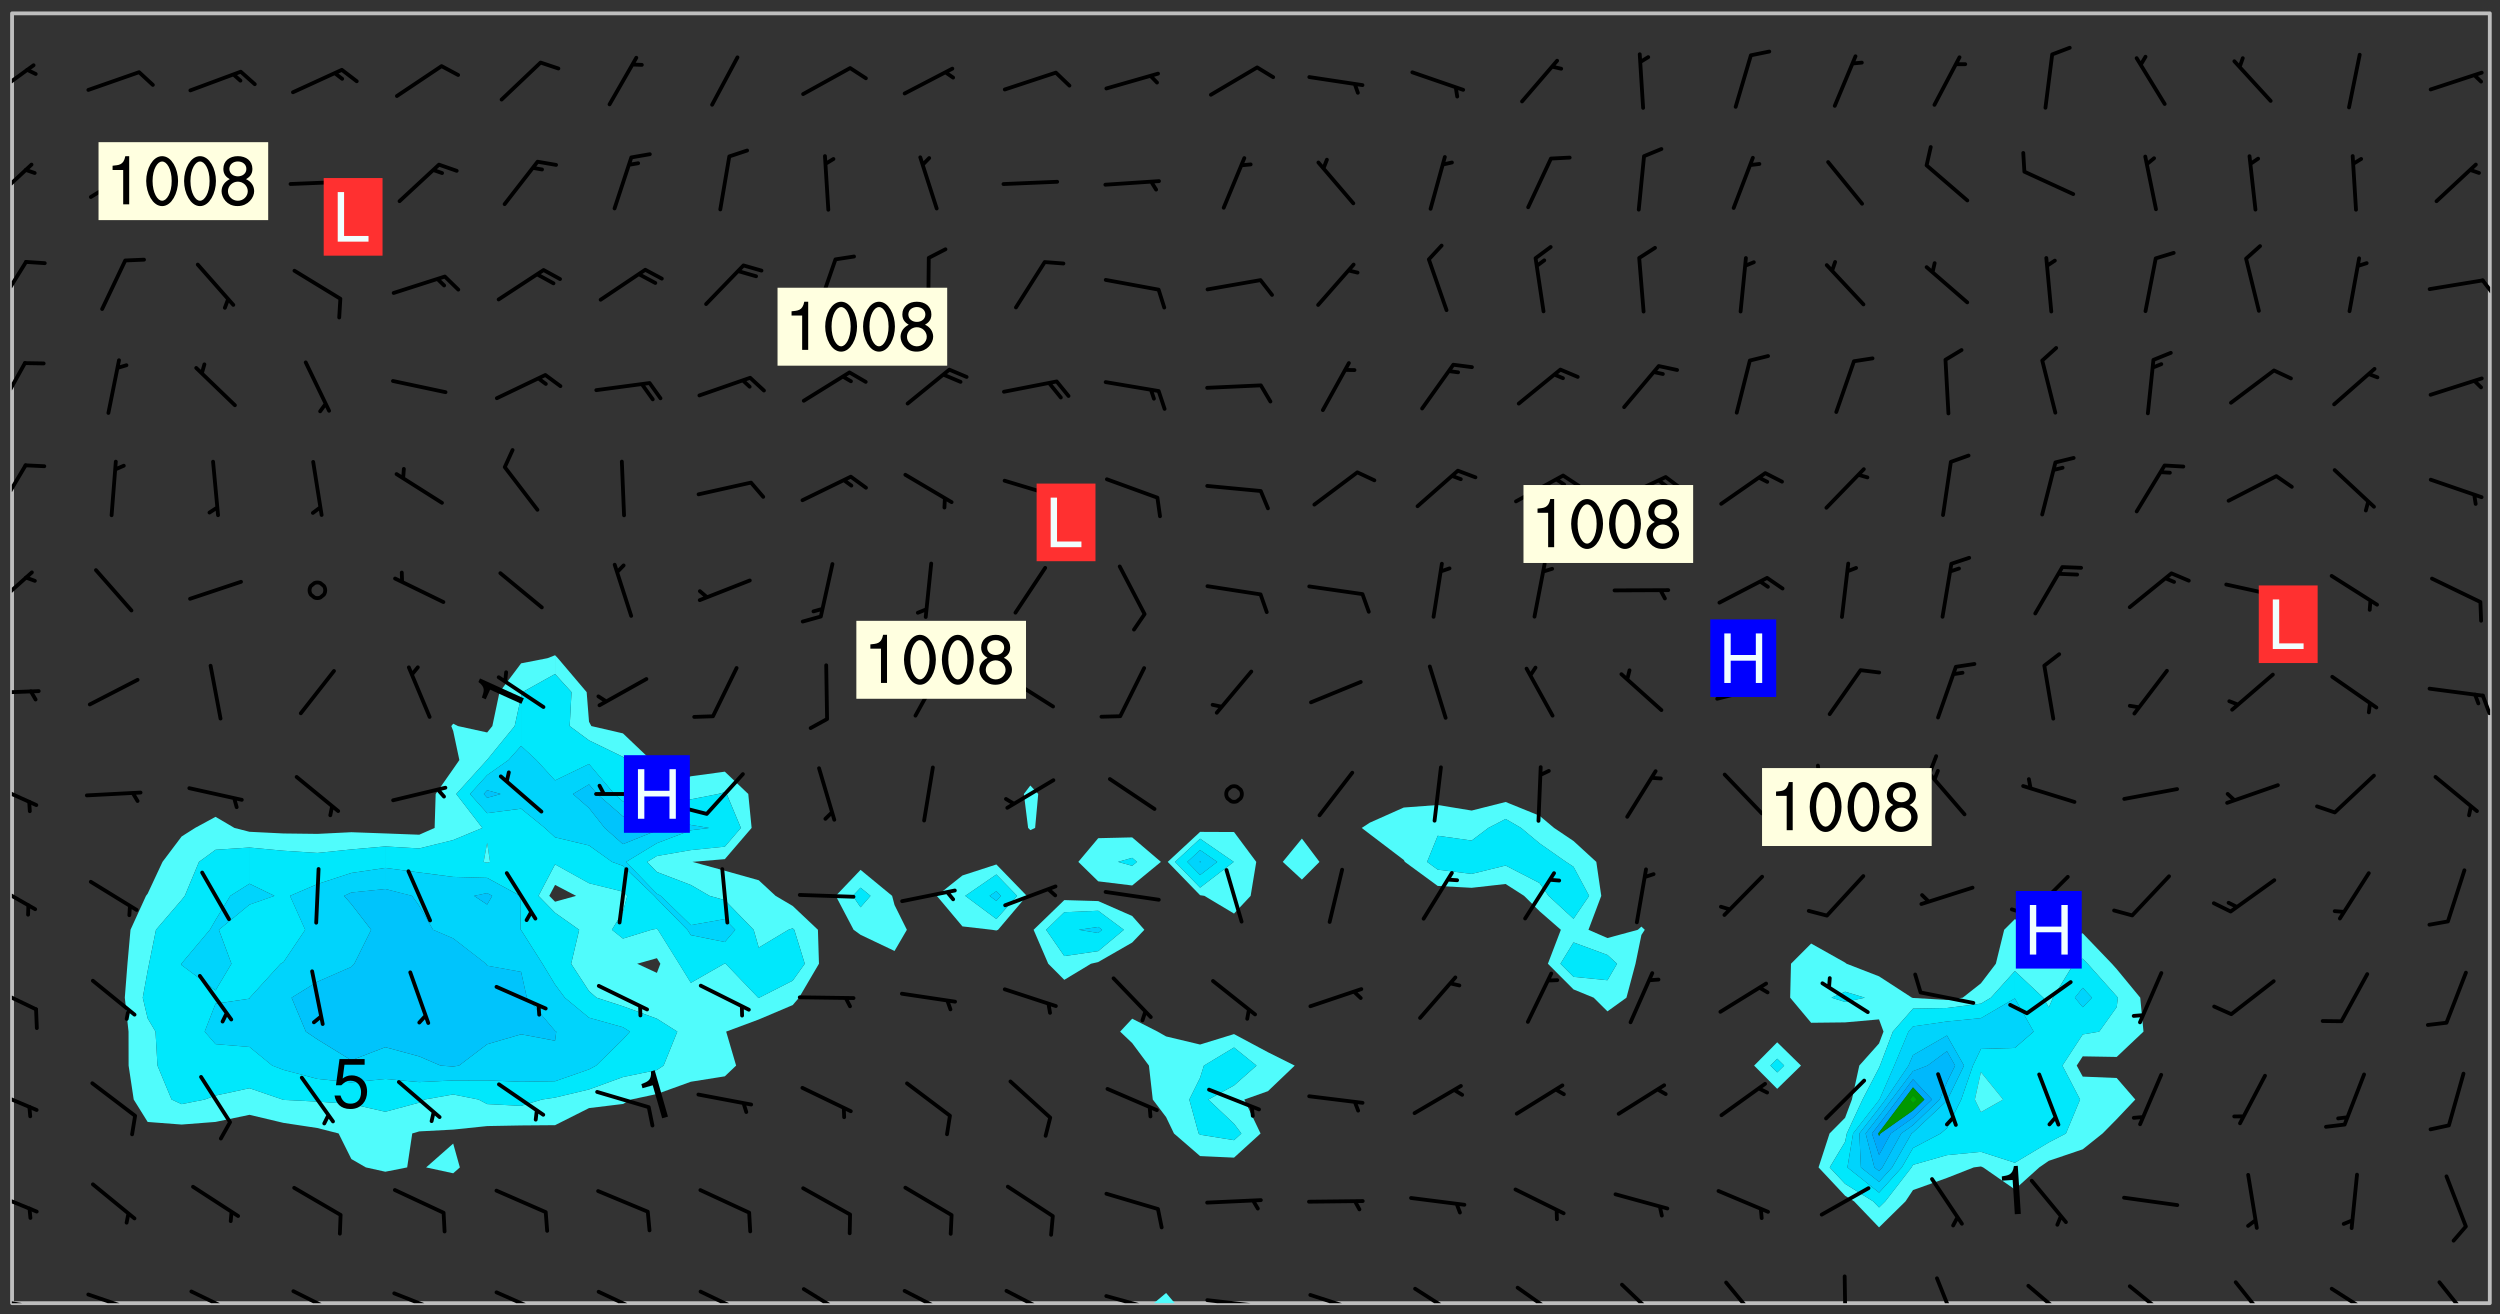 <svg xmlns="http://www.w3.org/2000/svg" role="img" xmlns:xlink="http://www.w3.org/1999/xlink" viewBox="142.45 309.95 326.84 171.84"><rect x="142.45" y="309.95" width="326.84" height="171.84" fill="#333333" stroke="none"/><defs><clipPath id="a"><path d="M144 311.672h1v168.656h-1zm0 0"/></clipPath><clipPath id="b"><path d="M144 311.672h324v168.656H144zm0 0"/></clipPath><clipPath id="c"><path d="M293 478h4v2.328h-4zm0 0"/></clipPath><clipPath id="d"><path d="M467 311.672h1v168.656h-1zm0 0"/></clipPath><clipPath id="e"><path d="M144 479h4v1.328h-4zm0 0"/></clipPath><clipPath id="f"><path d="M146 480h2v.328h-2zm0 0"/></clipPath><clipPath id="g"><path d="M153 478h8v2.328h-8zm0 0"/></clipPath><clipPath id="h"><path d="M159 480h2v.328h-2zm0 0"/></clipPath><clipPath id="i"><path d="M167 478h8v2.328h-8zm0 0"/></clipPath><clipPath id="j"><path d="M180 478h8v2.328h-8zm0 0"/></clipPath><clipPath id="k"><path d="M193 478h8v2.328h-8zm0 0"/></clipPath><clipPath id="l"><path d="M207 478h8v2.328h-8zm0 0"/></clipPath><clipPath id="m"><path d="M220 478h8v2.328h-8zm0 0"/></clipPath><clipPath id="n"><path d="M233 478h8v2.328h-8zm0 0"/></clipPath><clipPath id="o"><path d="M247 478h7v2.328h-7zm0 0"/></clipPath><clipPath id="p"><path d="M260 478h8v2.328h-8zm0 0"/></clipPath><clipPath id="q"><path d="M273 478h8v2.328h-8zm0 0"/></clipPath><clipPath id="r"><path d="M286 479h9v1.328h-9zm0 0"/></clipPath><clipPath id="s"><path d="M292 480h2v.328h-2zm0 0"/></clipPath><clipPath id="t"><path d="M300 479h8v1.328h-8zm0 0"/></clipPath><clipPath id="u"><path d="M306 480h1v.328h-1zm0 0"/></clipPath><clipPath id="v"><path d="M313 478h8v2.328h-8zm0 0"/></clipPath><clipPath id="w"><path d="M319 480h1v.328h-1zm0 0"/></clipPath><clipPath id="x"><path d="M327 478h7v2.328h-7zm0 0"/></clipPath><clipPath id="y"><path d="M340 478h7v2.328h-7zm0 0"/></clipPath><clipPath id="z"><path d="M354 477h6v3.328h-6zm0 0"/></clipPath><clipPath id="A"><path d="M367 477h6v3.328h-6zm0 0"/></clipPath><clipPath id="B"><path d="M383 476h1v4.328h-1zm0 0"/></clipPath><clipPath id="C"><path d="M395 476h4v4.328h-4zm0 0"/></clipPath><clipPath id="D"><path d="M407 477h7v3.328h-7zm0 0"/></clipPath><clipPath id="E"><path d="M420 477h7v3.328h-7zm0 0"/></clipPath><clipPath id="F"><path d="M434 477h6v3.328h-6zm0 0"/></clipPath><clipPath id="G"><path d="M447 478h7v2.328h-7zm0 0"/></clipPath><clipPath id="H"><path d="M461 477h6v3.328h-6zm0 0"/></clipPath><clipPath id="I"><path d="M144 465h4v4h-4zm0 0"/></clipPath><clipPath id="J"><path d="M144 452h4v4h-4zm0 0"/></clipPath><clipPath id="K"><path d="M144 438h4v5h-4zm0 0"/></clipPath><clipPath id="L"><path d="M144 425h4v5h-4zm0 0"/></clipPath><clipPath id="M"><path d="M144 412h4v4h-4zm0 0"/></clipPath><clipPath id="N"><path d="M144 400h4v1h-4zm0 0"/></clipPath><clipPath id="O"><path d="M466 400h2v4h-2zm0 0"/></clipPath><clipPath id="P"><path d="M144 384h3v6h-3zm0 0"/></clipPath><clipPath id="Q"><path d="M144 370h3v8h-3zm0 0"/></clipPath><clipPath id="R"><path d="M144 357h2v7h-2zm0 0"/></clipPath><clipPath id="S"><path d="M144 343h3v8h-3zm0 0"/></clipPath><clipPath id="T"><path d="M466 346h2v3h-2zm0 0"/></clipPath><clipPath id="U"><path d="M144 331h3v6h-3zm0 0"/></clipPath><clipPath id="V"><path d="M144 318h4v5h-4zm0 0"/></clipPath><g id="W" clip-path="url(#clip1)"><path fill="#fff" fill-opacity="0" fill-rule="evenodd" d="M0 0h1000v1000H0zm0 0"/><path fill="#d3d3d3" fill-opacity="0" fill-rule="evenodd" d="M162.152 355.867l-.234.293.059.234.117.172.176.234.293.348.113.059.117-.172.059-.234.176-.176.465-.176h.699l.234.293.289.816.059.176.176.23.352.234.699.699.172.176.234.348.234.41.289.582.41.465.23.234.234.176.117.23.176.293.172 1.164v.234l.059.289.059.117.117.117.348.41.117.172.176.176.176.234.117.172.172.352.059.234.234.406.234-.059-.176.176-.059.93h-.582l-.234-.113-.348.113-.117.117-.059.293-.059.176-.117.172-.465.293-.059.234-.059.113v.645l.059.172v.41l.059.059v.406l.059.406.117.176.059.059.23.641-.059.293v.699l-.059.582v.234l-.059.23-.055.352v1.922l.055.117h.426l-.367.117-.023.352.891 1.168 1.742.539 1.34.359v.539l.09.809.535.715 1.52.27.891-.086.09 1.164.535.18 1.16-.18 2.055-.984 1.16-.363 1.879-.176 1.695-.18-.18.719-1.516.086-1.25.09-.805.27-1.074.809.27.719.535.898-.18.625-.266.809.266 1.078.625.898.805.18 1.25-.18-.266.723.098.504.055.293v.172l.059.293v.406l.176.117.352.117h.406l.293-.176.113-.117.059-.117.117-.23.059-.176.352-.465.23-.176.176-.059.176.059.059.176.117.988.055.469.059.172.117.234.176.059.816.059h.289l.117.234.059.406.059.352v1.105l.117.293.117.348.289.699.176.352.582.754.352.176.172.059.469.234.641.465.348.234.293.176.293.055.23.062.816.348.293.176.113.172.352.352.117.176.523.641v.289l.059.352v.348l.059.352.059.289.117.059.172.059h.176l.582.234.176.117.176.289.176.234.113.234.293.23.117.117v.41l.059.055.289.234.234.117.059.117.117.172.059.117.23.234.059.176.234.059.117.059-.117.113-.059.117v.117l-.117.293-.117.289v.582l.176.117.117.059.059.117.117.117.113.059.176.348.059.352.059.406v.176l-.059.176-.117.699v.172l.117.176.293.293h.406l.176.117.117.172.117.293v.234h-.527l-.23-.234h-.234l-.176.059-.059.699.059.348.117.176.176.41.117.23.289.469.176.055h.523l.234.059.758.641.059.293v.234l.059.059.23.348v.352l-.117.172v.293l.293.289.293.176.172.059.293.176.293.117.582.406.289.234.293.176.219.16.016.012.23.176.641.523.176.234.117.176.176.176.113.172v.641l.117.176.469.117.582.117.234.059.23.113.293.117.113.059.586.352.289.172.176.062.176.055.176.059.699.352.289.176.234.055.289.176.234.117.641.406.293.117.172.059.234.059.41.059.23.059.234.117.059.172-.41.176.469.059.059.293.113.234.176.055.234.059.176.059.406.117.641.234.117.172.059.234v.176l-.059.117-.059.406.234.234.117.059.348.117.641.23.176.117.289.117.176.176.234.465.582 1.105.176.176.348.176.176.117.352.117 1.047.523.234.059.465.113.293.059.465.176.758.582.234.234.348.465.176.176.289.234.816.699.293.176.289.289.293.176.293.289.695.641.176.176.293.234.289.234.469.289.641.582.348.234.234.293.348.348.352.465.934.992.348.406.117.176.234.059.113.117.645.176.23.113.234.059.293.176.23.117.934.699.406.406.234.176.406.176.234.117.816.348.348.234.234.117.293.289.23.117.758.352.352.172.23.059.293.117.234.059.871.176h.816l.469.23.172.059.875.699.465.117.293.059.176.059.23.059.469.059.348.059.352.059.406.059h.293l.172.059v.23l.176.176h.293l.348.059.352.059.699.117h.641l.465-.234.293-.176.172-.117.41-.172.289-.176.934-.465.469-.293.523-.293.465-.172.465-.176 1.051-.465.289-.117.41-.117.289-.117.527-.176 1.516-.699.582-.348.289-.059.293-.059.348-.117.875-.23.352-.117h.113l.234-.059.875-.234.234-.059h.812l.352-.059.816-.117.172-.059.352-.055.293-.059.23-.059.816-.176.176-.059h.348l.234-.059.465-.117.758-.172.234-.059h.348l.41-.117.289-.059 1.285-.059h.289l.41-.059.23-.059h.176l.875-.117h.406l.41-.117h.348l.352-.113.871-.059h1.75l1.047.289.41.117.289.117.352.117.289.117 1.051.172.289.059h.293l.293.059.172.059.41.059.172.059.117.059h.117l.117.059.352.059h.113l.41.066 1.922.395 1.926.395 1.52.449 1.695.719 2.145.805 1.605-.719 1.43-.805 1.16-1.078 1.25-.449 3.035-.719 1.875-.359 2.145-1.348 2.234-1.254 2.5-1.258 1.695-.449 1.785-.18 1.16-.27.625.539 1.34-.27.715-.988.984-1.344.445-.18.805-.359 1.875-.539 1.785-.449 1.25-.27 1.16-.09 1.699-.09 1.961-.27 1.25-.09h.539l.625-.09h.891l2.145-.18 2.41-.18 2.59-.09 1.695.18 1.609.09 1.43.359 1.16.719 1.875.988 1.16 1.527.266.715.629.09.355.898.535.539.535 1.527 1.074.359h.535l-.805.535.09 1.707.715 2.695.891.805.895.988.715 1.258 1.785.539 1.52-.18.355 1.344 1.609-.805.98-.539.27.27.316-.215.219-.145.801.449.449-.359h.355l.535-.27.539-.719.535-.27.625-.988 1.16.449.84.371 1.395.617 1.695-.18h1.605l1.785.09.18-1.707.535-1.344.805.27.492.848.402.406-.09.539v.359l.715.449.711-.27h1.43l.359.988.445 1.258.715 1.344 1.25.629 1.695.629.715-.18.18-.539.98-.09.449.359.086 1.258-.266.629-.535.18v.539l.715.984.266.539.984.988.801 1.078-.266.359-.09.898-.625 2.332-.355 2.066-.09 1.793-.18.719-.09.539v1.438l-.98 1.883-.359 1.707-.535.898-.805 1.168-.266.539 2.055 1.254.086.359-.355.539-.09-.18v.809l.09 1.438-.445.715-1.074.094-.266.715.535.898.805.719 1.16.809 1.34.27.445.359-.355.449-1.789-.09-1.25-.449-.715-.719-.625-.09-.176 3.59-.188 1.309h89.359V311.703h-55.27v49.082l.762.125 3.289.543 2.023 2.836v2.754l2.352.332 2.348.332h4.051l-1.379 4.16-2.023.707-2.023.703-.543.344-2.594 1.617-.188.117-2.023-2.078-.73-2.742-2.672-2.078-1.375-3.5-.066-.082-1.957-2.672 2.75-1.418v-49.082H294.422v91.414l.117.031.133.012.074.074.105.047.09.059.086.059.09.059.297.297.059.09.031.117.027.117.016.137-.031.117-.059.09-.059.086-.043.105-.047.102-.027.121v.145l.176.27.148.148.074.086.074.074.043.105.062.09.059.086.043.105.059.09.047.102.043.105.059.086.117.18.074.074.062.086.059.09.043.105.059.09.059.086.062.09.059.09.043.102.117.18.074.074.059.086.074.074.09.059.105.047h.148l.133-.016.133.016.102-.047.074-.074.047-.102-.016-.133v-.148l-.047-.105-.027-.117-.047-.102-.027-.121-.043-.102-.062-.09-.043-.102-.043-.105-.031-.117-.016-.133-.012-.137.086-.059.059-.086.121-.031.043.105.016.133v.117l.059.102.059.09.09.059.148.148.059.09.043.105-.012.102.086.059.105.047.086.059.09.059.074.074-.117.027-.105.047-.086.059-.074.074-.059.09-.062.086-.027.121-.047.102-.043.105-.031.117-.012.133-.016.133v.148l.027.117.047.105.043.102.059.09.074.074.09.059.074.074.09.059.059.09.043.105.047.102.117.031.133.016h.148l.117-.031.105.043.043.105.047.102.027.121L299.5 410l.027.117.031.121.027.117.105.043.102.047.133-.016.148.148.062.086.074.074.07.074.09.062.105.043.102.043.117.031.137.016.117-.031.074-.074.027-.117-.012-.133-.031-.121-.027-.117.043-.105h.117l.09.062.117.027h.148l.133.016h.148l.133.016.133-.016h.148l.133-.016.133-.012.137.012.117-.027.133-.016.191-.059-.059.176-.016.133-.027.121-.016.133-.059.086-.133.016-.105.047-.105.043-.117.031-.117.027-.266.031h-.148l-.133.016-.074.074.059.086.148.148.117.18.074.07.09.062.09.059.086.059.09.059.102.043.105.062.105.043.086.059.105.047.102.043.18.117.059.09-.043.102-.047.105.016.133.223.223.059.09.043.102.031.121.043.102.016.133.031.117.012.137.031.117.148.148.102.043.105.043.117.031.133.016.137.016h.117l.117-.031.09-.059.043-.105.047-.102.043-.105.031-.117.012-.133v-.148l-.012-.133-.016-.133-.031-.117-.043-.105-.047-.105-.043-.102-.043-.105-.016-.133.016-.133.027-.117.031-.117.027-.121.047-.102.09-.059.086-.062.074-.074.09-.059.223-.223.059-.086.074-.074.117-.18.059-.086v-.148l-.074-.074-.102-.047-.105-.043-.102-.043-.059-.09-.047-.105-.027-.117.09-.059.117-.031.102-.043.18-.117.148-.148.012-.133-.012-.105-.09-.059-.133.016h-.148l-.133.016-.133-.016-.121-.031-.086-.059-.074-.074-.059-.09-.062-.086-.117-.18-.059-.086.031-.121.086-.059.121-.031.059-.086v-.121l-.031-.117-.059-.09-.059-.086-.047-.105-.027-.117-.016-.133.059-.09.074-.074.09-.059.117-.18.074-.074.059-.086.148-.148.121-.031.133-.016.133.016.074.074.043.105.016.133-.031.117-.117.031-.133.012-.148.148-.043.105-.047.102-.027.121-.031.117v.148l.031.117.043.105.059.09.074.07.074.074.117.031.121.027.117-.027.133-.016h.117l.09.059.074.074.047.105.059.086.102.047.133.016.105.043.086.059-.012.105-.074.074-.18.117-.059.09-.09.059-.07.074-.074.074-.062.09-.027.117-.016.133.016.133-.016.133v.148l.016.133.027.117.031.121.074.074.09.059.086.059.09.059.117.031v.086l-.102.047-.09.059-.266.031-.117.027h-.148l-.105.043-.102.047-.059.09-.062.234-.012.133-.031.121-.016.133v.293l-.012.133.012.137.016.133.133.016.133.012.121.031.086.059.074.074.047.105.043.102.016.133v.445l-.016.133v.445l.031.266.027.117.016.133.031.117.086.211.031.266v.148l-.031.117-.027.117-.031.121-.027.117-.031.117-.031.121-.012.133-.016.133.09.059.117-.031.102.016.047.105-.031.266v.441l-.043.105-.047.105-.043.102-.043.105-.059.086-.031.121-.043.117-.031.117-.016.133.016.133.059.09.105.047.086.059.059.086-.012.137-.031.117-.043.102v.445l-.016.133v.148l-.031.117-.043.105-.027.117-.047.105-.043.102-.031.121-.027.117-.031.133-.031.117-.027.117-.043.105-.031.117-.031.121-.012.133-.016.133v.297l.027.117v.148l.047.398.027.117.059.09.121.031h.148l.133-.016.059.09v.117l-.059.09-.09.059-.102.043-.105.047-.09.059-.086.059-.137.016-.117-.031-.133-.016-.102.047-.062.086-.012.137-.016.133-.031.117-.027.117-.016.133-.031.121v.297l.016.133.031.117v.148l.012.133v.148l-.027.117-.047.102-.027.121-.031.117-.059.09-.074.074-.102.043-.105.047-.117.027-.121.031-.102-.047.059-.086.105-.047.027-.117.031-.117.027-.121.031-.117v-.148l.016-.133-.031-.117-.043-.105-.105.016-.074.074-.102.043-.09.062-.074.074-.043.102-.016.133-.031.117L304.25 426l-.031.117-.027.117-.031.121-.027.117-.031.117-.043.105-.09.059h-.09l-.117-.031-.031-.086.016-.137-.031-.117v-.148l-.012-.133v-.148l-.062-.234-.027-.121-.043-.102-.047-.105-.059-.086-.059-.09-.043-.105-.062-.086-.148-.148-.07-.074-.105-.047-.105-.043-.102-.043-.297-.297-.09-.074-.086-.059-.105-.043-.09-.062-.086-.059-.105-.043-.09-.059-.086-.062-.074-.07-.105-.047-.086-.059-.105-.043-.09-.062-.102-.043-.105-.043-.086-.059-.105-.047-.105-.043-.102-.047-.09-.059-.102-.043-.105-.043-.09-.062-.117-.027-.133-.016-.133.016H299.75l-.133.016-.117-.031-.09-.059-.074-.074-.09-.059-.102-.047h-.148l-.121-.027-.102-.043-.074-.074-.117-.18-.09-.059-.102-.043-.09-.062-.105-.043-.09-.059-.086-.059-.105-.047-.059-.086-.059-.09-.043-.105-.047-.102-.074-.074-.086-.059-.074-.074-.09-.059-.223-.223-.043-.105-.031-.266.105-.043h.145l.105.043.074.074.09.059.086.059.105.047.09.059.148.148.07.074.148.148.062.086.074.074.086.059.074.074.09.062.09.059.086.059.27.176.102.047.105.043.102.043.047-.074.059-.086.074-.074.07-.074.105.043.074.074.059.09.043.102.047.105.043.105.121.027.117-.027.074-.09.043-.105.059-.09.074-.074.105-.043.117-.027.133.012.09.059.148.148.059.09.043.105.047.102.043.105.043.102.105.047.105.043.133.016.086-.059.059-.09.074-.074.105-.043.117.027.105.047.102.043.105.043.102.047.18.117v.117l-.016.133.016.133.016.137.059.086.102.047.121.027.117.031h.148l.117-.031.059-.09.18-.117.059-.09.074-.074.059-.086.117-.18.18-.117.117.031.09.059.043.074-.016.133v.117l.09.059h.148l.133-.016.133-.012.266-.031.105-.043.117-.031.121-.027.074-.074.07-.074.062-.09-.016-.105-.047-.102-.102-.043-.105-.016-.117.027-.266.031h-.148l-.074-.074-.09-.059-.117-.031-.117-.027-.133-.016h-.148l-.133.016h-.297l-.105-.047-.148-.148-.043-.102-.059-.09.223-.223.086-.059.105-.043.117-.031.133-.016.133.016.137.016.102.043.133-.012.09-.062.102-.043.062-.09-.047-.102-.09-.059-.117-.031-.102-.043-.059-.09-.062-.09v-.117l.016-.133.105-.047.074-.07v-.121l-.09-.059-.031-.117.09-.059.074-.074.043-.105.059-.09.047-.102.016-.133v-.148l-.047-.105-.043-.102-.09-.059-.133-.016-.102-.043-.137-.016-.117-.031h-.445l-.133-.016-.133-.012-.133-.016-.117-.031h-.148l-.133-.016-.133-.012-.266-.031-.121-.043-.086-.059-.074-.074v-.148l.012-.133.105-.047.102-.043.133-.016h.152l.133-.016h.293l.121.031.102.043.09.059.234.062.121-.047.09-.059.102-.043.133-.016.105.043.102.047.133.012.121-.027h.145l.121-.031.117-.027.105-.047.074-.074.086-.059.148-.148.059-.086.047-.105.027-.117.016-.105-.102-.043-.09-.059-.117-.031-.105-.043-.09-.062-.074-.086-.074-.074-.102-.043-.105-.047-.102-.043-.059-.09-.047-.102-.086-.211-.062-.086-.059-.09-.074-.074-.086-.059h-.27l-.117.031-.09.059-.102.043-.133.016-.105-.016-.027-.117-.062-.09-.117-.031-.102-.043-.148-.148-.031-.117-.016-.105.074-.074.18-.117.117-.027.117-.031.137.016.102.043.105.043.102.047.105.043.117.031.133.016.117.027.133.016.105-.016.09-.059-.074-.074-.105-.043-.074-.074-.074-.09-.148-.148-.086-.059-.09-.059-.074-.074-.09-.059-.102-.047-.121-.027-.102-.047-.105-.043-.117-.031-.102-.043-.121-.031h-.148l-.117.031-.105.043-.086.062-.18.117-.086.059-.09.059-.105.047-.086.059-.105.043-.102.043-.105.047-.074.074-.059.09-.059.086-.047.105-.059.086-.074.074-.133-.012-.117-.031h-.117l-.074.074-.09.059-.074.074-.09.059-.086.059-.105.047-.102.043-.137.016-.102-.043-.148-.148-.105-.047h-.086l-.105.047-.102.043-.121.031-.117-.031-.074-.074v-.117l.031-.121.074-.07.059-.09.074-.074.117-.031.105-.043h.293l.133-.016.137-.016.102-.043.09-.059.102-.047.09-.059.133-.012.09.059.133.012.09-.059.086-.059.105-.043.09-.059.086-.062.09-.059.148-.148.059-.086.059-.09.105-.043.133-.016.117.027.121.031.059-.059.059-.09.031-.266.027-.117.105.012.133.016.102-.043.09-.059.059-.09.074-.074.059-.09.047-.102.012-.133-.012-.133-.047-.105-.148-.148-.059-.09-.059-.086-.043-.105v-.445l.016-.133v-.148l.012-.133-.059-.059-.09.059-.102-.043-.18-.117-.086-.059-.062-.09-.059-.09-.074-.074-.086-.059-.121.031-.102.012-.105.047-.086.059-.105.043-.148.148-.09.059-.086.059-.09.062-.105.043-.133.016v-.121l.105-.043.117-.031.074-.07.043-.105v-.148l-.027-.117-.148-.148-.133-.016h-.148l-.117.031-.105.043-.102.043-.09.062-.117.027-.074-.074.012-.133-.043-.102-.043-.105-.09-.059-.117.027-.121.031-.117.031-.102.043-.121.031-.102.043-.105.043-.09.059-.102.016v-.117l.016-.133-.059-.09-.074.043-.148.148-.059.09-.074.074-.047.105-.043.102-.074.074-.059.09-.074.074-.059.086-.074.074-.09.062-.074.07-.074.074-.102.016-.133.016-.105-.043v-.121l.148-.148.043-.102.059-.09.047-.102.043-.105.059-.09.031-.117.043-.102.031-.121.027-.117.047-.105.043-.102.043-.105.074-.07.09-.062.09-.059.102-.043h.297l.266-.031.105-.043-.074-.074-.117-.031-.105-.043-.09-.059-.102-.047-.09-.059-.102-.043-.105-.043-.09-.062-.086-.059-.105-.043-.102-.043-.121-.031-.117-.031-.102-.043L297.5 410.25l-.102-.043-.09-.059-.043-.105-.016-.133.102-.043.133-.016.137.016.133-.016.102-.043.059-.09.016-.105-.09-.059-.074-.074-.102-.043-.09-.059-.148-.148-.043-.105-.016-.133v-.293l-.059-.09-.09-.059-.074-.074-.043-.105-.031-.117-.059-.09-.074-.074-.117-.027-.074-.074-.09-.059-.09-.062-.086-.059-.074-.074-.059-.086-.047-.105-.086-.059-.148-.148-.195-.059-.133.016-.102.043-.074.074-.047.102-.043.105-.059.09-.059.086-.297.297-.09.059h-.086l-.062-.086-.043-.105.031-.117.059-.09.027-.117-.012-.133-.09-.062-.105.047-.117.027-.117.031-.27.176-.102.047-.117.027-.105.047-.09.059-.102.043-.059-.086-.047-.105.016-.133.047-.105.07-.074.074-.07.059-.09v-.148l-.043-.105h-.238l-.102.047-.031.117-.027.117-.031.121-.074.043-.133.016-.074-.047-.043-.102-.043-.105-.047-.102-.043-.105-.121.031-.102.043-.133.016-.117.031-.105.043-.09.059-.102.047-.121.027-.133.016-.102-.043-.059-.09-.047-.105-.043-.102-.043-.105v-.117l.059-.09.086-.059.18-.117.102-.047.105-.043.105-.059.102-.043.09-.062.102-.043.105-.059.102-.047.09-.059.105-.043.102-.043.09-.062.102-.043.137-.016.117.031.102.043.121.031.102.043.105.047.102.043.105.043.102.047.105.043.102.043.105.047.086.059.105.043.117.031.105.043.102.047.09.059.105.043.102.043.105.047.117.027.102.047.121.027h.148l.086-.059.016-.102.059-.09-.027-.117-.074-.074-.117-.18-.074-.074-.09-.074-.18-.117-.086-.059-.105-.043-.102-.047-.27-.176-.059-.09-.074-.074-.059-.09-.043-.102-.031-.117-.016-.137v-.562l-.012-.133-.016-.133-.031-.117-.016-.133-.012-.133-.031-.121-.223-.223-.059-.086-.016-.105.031-.117.133-.016v-91.414H172.992v1.453l-.059.234-.352 1.051-.172.523-.117.348-.176.41-.117.172-.234.293-.23.059h-.352l-.117.059-.23.406v.293l.117.176.23.23.117.234.641.758.293.465.176.234.23.352.234.348.641.816.176.465.172.41.117.695.176.469.117 1.398.059.465v.875l.117 1.047v4.781l-.059.465-.352 1.281-.176.523-.113.41-.352.93L172.934 336l-.234.582-.117.176-.172.348-.176.406-.352.816-.059.293-.113.293-.117.289-.059.176-.117.875-.059.406-.059.117-.059.176-.059.172-.23.527-.117.172v.234l-.117.234-.059.172-.176.586v.289l-.059.176v.293l-.059.113-.059.527v.172l-.055.234v2.621l-.176.816-.117.176-.176.234-.117.172-.113.234-.586.934-.23.289-.293.465-.176.234-.289.352-.352.699-.113.23-.176.41-.176.23-.406.527-.816.699-.293.172-.289.234-.176.117-.176.176-.523.406-.527.176-.172.176-.234.055-.641.176h-.758m12.211 31.023l-1.074.449.359.895 1.25-.715.445-.539-.98-.09"/><path fill="#d3d3d3" fill-opacity="0" fill-rule="evenodd" d="M201.508 416.598h-.895l.449.629.98.359.805-.09.445-.988-.176.09-.715-.355-.895.355m154.621 59.07l-.059-.523v-.293l.113-.293.059-.23.469-.469h.113l.117-.113.117-.059h.176l.234-.059h.348l.234.059.117.059.23.172.059.176.117.582v.293l-.117.176-.172.289-.176.176-.527.523-.23.234-.117.059h-.176l-.117-.059-.406-.293-.176-.117-.117-.059-.059-.113-.055-.117m6.641-10.957l-.059-.172v-1.109l.059-.172.176-.059.172-.059h.176l.234-.059.117.059.059.699-.059.172-.117.176-.117.059-.234.523-.113.059h-.234l-.059-.117m9.613-14.391l-.117-.176v-.699l.293-.875.117-.172.176-.352.113-.23.117-.293.352-.758.117-.23.172-.234h.176l.117-.059h.641l.117.059.234.234.172.113.352.293.117.117.113.176v.113l.117.059.117.117v.699l-.059.176v.23l-.059.176-.348 1.051-.117.23-.117.234-.117.059-.23.234-.641.289h-.875l-.41-.117-.641-.465"/><path fill="none" stroke="#bebebe" stroke-linecap="round" stroke-linejoin="round" stroke-miterlimit="10" stroke-width=".5" d="M467.957 311.695H144.027v168.625h323.93v-168.625"/><g clip-path="url(#a)"><path fill="#fff" fill-opacity="0" fill-rule="evenodd" d="M144 475.891v4.438h.004H144V311.672h.004H144v164.219"/></g><g clip-path="url(#b)"><path fill="#fff" fill-opacity="0" fill-rule="evenodd" d="M144.004 480.328V311.672h71.012v83.941l-.988.387-3.453.676-2.824 3.762-.934 4.438-.68.836-3.816-.836-.621-.312-.25.312.25.645.805 3.797-.805 1.16-2.293 3.277-.137 4.438-2.008.887-4.441-.168-4.438-.16-4.438.219-4.438-.055-4.441-.219-1.969-.504-2.469-1.453-2.676 1.453-1.762 1.121-2.496 3.316-1.941 4.156-.215.285-2.027 4.438-.398 4.438-.348 4.438.488 4.438.008 4.441.668 4.438 1.824 2.934 4.438.34 4.438-.344 4.438-.93 4.441 1.055 4.438.672 2.77.711 1.668 3.344 1.891 1.094 2.547.566 2.859-.566.664-4.438.918-.27 4.438-.234v1.824l-3.539 3.117 3.539.766.871-.766-.871-3.117v-1.824l4.438-.461 4.438-.082 4.441-.035 4.438-2.234 4.438-.539 1.074-.582 3.363-.719 4.438-1.605 4.441-.707 1.477-1.406-1.301-4.441 4.262-1.586 4.438-1.883.828-.969 2.605-4.438-.137-4.438-3.297-3.113-2.242-1.324-2.195-2.035-4.438-1.246-4.23-1.16 4.23-.355 3.504-4.082-.438-4.438-3.066-2.918-4.441.605-4.438 1.512-.781-3.637-3.656-3.484-4.133-.957-.305-.566-.309-3.871L215.383 396l-.367-.387v-83.941h39.941v112l-3.242 3.398 2.332 4.438.91.656 4.441 2.113 1.613-2.77-1.613-3.238-.316-1.199-4.125-3.398v-112h17.754v111.293l-4.438 1.441-3.348 2.664 3.348 3.992 3.859.445.578.09.223-.09 3.758-4.438-3.98-4.105V311.672h4.441v100.973l-.844 1.109.555 4.438.289.285.625-.285.406-4.438-1.031-1.109V311.672h4.438V427.625l-4.012 3.883 1.914 4.438 2.098 2.105 3.488-2.105.949-.223 4.438-2.547v9.953l-1.574 1.691 1.574 1.496 2.191 2.945.504 4.438L294.902 456l1.027 2.137 3.414 2.953 4.438.203 3.469-3.156-2.125-4.438 3.094-1.098 3.496-3.34-3.496-1.746-4.438-2.375-4.438 1.367-4.441-1.059-1.109-.629-3.328-1.691v-9.953l1.594-1.668-1.594-1.805-4.438-1.949-4.438-.129V311.672h8.875v107.754l-4.438.105-2.602 3.098 2.602 2.543 4.438.543 3.758-3.086-3.758-3.203v-107.754h8.879v107.035l-4.23 3.922 4.23 4.355.562.086 3.875 2.32 2.172-2.32.734-4.441-2.906-3.902-4.438-.02V311.672h13.312v107.91l-2.504 3.047 2.504 2.312 2.297-2.312-2.297-3.047V311.672h26.633v103.125l-4.441 1.121-4.438-.727-4.438.332-4.438 1.977-1.059.691 1.059.809 4.438 3.375.145.254 4.293 3.145 4.438.246 4.441-.5 2.418 1.551 2.02 2.008 2.785 2.43-1.695 4.438 3.348 3.355 2.637 1.082 1.801 1.789 2.484-1.789 1.184-4.438.773-3.766.441-.672-.441-.418-.469.418-3.973 1.078-2.48-1.078 1.672-4.438-.648-4.441-2.98-2.73-2.539-1.707-1.898-1.594-4.438-1.801v-103.125h35.504v134.543l-3.016 3.047 3.016 3.039 3.113-3.039-3.113-3.047V311.672h31.07v118.445l-1.395 1.391-1.09 4.438-1.953 2.566-2.375 1.871-2.066.293-4.438-.254-.141-.039-4.297-2.789-4.246-1.648-.191-.148-4.438-2.492-2.637 2.641-.109 4.438 2.746 3.285 4.438-.051 4.438-.391.586 1.594-.586 1.551-2.578 2.891-.969 4.438-.891 2.391-2.027 2.047-1.441 4.438 3.469 3.703 1.18.738 3.258 3.402 3.461-3.402.977-1.473 4.438-1.59 3.512-1.379.93-.121.289.121 4.148 2.875 3.195-2.875 1.242-.859 4.438-1.504 2.598-2.074 1.844-1.871 2.43-2.566-2.43-2.812-4.441-.184-.785-1.441.785-1.207 4.441.078 3.504-3.312-.426-4.438-3.078-3.734-.629-.703-3.812-3.973-4.438.664-1.469-1.129-2.969-1.391V311.672h62.133v168.656H296.035l-1.133-1.344-1.605 1.344H144.004"/></g><path fill="#50fcfc" fill-rule="evenodd" d="M159.254 444.82l-.488-4.438.348-4.438.398-4.438 2.027-4.438.215-.285 1.941-4.156 2.496-3.316 1.762-1.121 2.676-1.453 2.469 1.453 1.969.504 4.441.219 4.438.055 4.438-.219 4.438.16 4.441.168 2.008-.887.137-4.438 2.293-3.277.805-1.16-.805-3.797-.25-.645.25-.312.621.312 3.816.836.68-.836.934-4.438 2.824-3.762L214.027 396l.988-.387v2.453l-4.258 2.371-.184.621-.84 3.816-3.598 4.414-.027.027-4.012 4.438 3.414 4.438-3.812 1.582-4.438 1.098-4.441-.262-4.438.395-4.438.457-4.438-.289-4.441-.418-4.438.293-2.164 1.582-1.855 4.441-.418.531-3.348 3.906-.902 4.438-.188.938-.641 3.5.641 2.703 1.027 1.734.258 4.441 1.844 4.438 1.309.602 3.027-.602 1.41-.52 4.438-.957 4.32 1.477.121.047 4.438.223 4.438.312 4.438 1.016 4.441-1.191.676-.406 3.762-.664 3.309.664 1.129.594 4.438.23 2.73-.824 1.711-.258 4.438-1.059 4.438-1.621 4.438-.918.875-.582L231 444.82l-2.672-1.695-4.438-1.625-3.445-1.117-.992-.867-2.332-3.57 1.051-4.438-3.156-2.23-2.164-2.207 2.164-4.117v2.684l-.754 1.434.754.766 2.75-.766-2.75-1.434v-2.684l4.438 2.465 4.438 1.105.57.547-.57 2.082-1.445 2.355 1.445 1.148 3.715-1.148.723-.141v3.852l-2.582.727 2.582 1.195.453-1.195-.453-.727v-3.852l.137.141 2.766 4.438 1.535 2.496 4.363-2.496.078-.02.113.02 4.25 4.438.074.035.062-.035 4.375-2.223 1.582-2.215-1.375-4.438-.207-.195-.566.195-3.871 2.324-.664-2.324-3.773-3.879-1.992-.559-2.449-1.422-4.438-1.699-1.273-1.32 1.273-.77 4.438-.77 4.441-.449 2.102-2.449-1.855-4.438-.246-.238-.895.238-3.547.699-4.438.211-2.352-.91-1.648-4.438-.438-.418-4.438-2.156-2.523-1.867.238-4.438-2.152-2.371v-2.453l.367.387 3.762 4.438.309 3.871.305.566 4.133.957 3.656 3.484.781 3.637 4.438-1.512 4.441-.605 3.066 2.918.438 4.438-3.504 4.082-4.23.355 4.23 1.16 4.438 1.246 2.195 2.035 2.242 1.324 3.297 3.113.137 4.438-2.605 4.438-.828.969-4.438 1.883-4.262 1.586 1.301 4.441-1.477 1.406-4.441.707-4.438 1.605-3.363.719-1.074.582-4.438.539-4.438 2.234-4.441.035-4.438.082-4.438.461-4.438.234-.918.27-.664 4.438-2.859.566-2.547-.566-1.891-1.094-1.668-3.344-2.77-.711-4.438-.672-4.441-1.055-4.438.93-4.438.344-4.438-.34-1.824-2.934-.668-4.438-.008-4.441"/><path fill="#00e8fc" fill-rule="evenodd" d="M161.754 443.086l-.641-2.703.641-3.5.188-.938.902-4.438 3.348-3.906.418-.531 1.855-4.441 2.164-1.582 4.438-.293v4.73l-2.512 1.586-1.926 3.156-.742 1.281-3.695 4.398-.016.039.016.18 4.438 3.312 2.082-3.492-1.648-4.438 4.004-3.289 3.262-1.148-3.262-1.586v-4.73l4.441.418 4.438.289 4.438-.457 4.438-.395v2.809l-4.438.66-4.438 1.453-3.582 1.539 1.984 4.438-2.84 4.227-.367.211-4.035 4.438-.039.129-4.438.656-1.422 3.652 1.422 1.637 4.438.371 2.977 2.434 1.465.559L183.945 451l4.438.465 4.438-.457 4.441.414 4.438-.215 4.438-.012 4.438.18 4.441-.066 4.438-1.551.93-.496 3.508-3.434.91-1.008-.91-.574L219.453 443l-3.16-2.617-1.277-1.723-1.645-2.715-2.797-4.41-.055-.027-.062-4.438-4.32-2.352-4.438-.125-4.438-.582-4.441-.594v-2.809l4.441.262 4.438-1.098 3.812-1.582-3.414-4.438 4.012-4.438.027-.027 3.598-4.414.84-3.816v6.41l-1.648 1.848-2.789 1.969-2.242 2.469 2.242 2.504v3.895l-.457 2.477.457.102.379-.102-.379-2.477v-3.895l4.438-.586 3.105 2.52 1.336 1.227 4.438 1.059 3.008 2.152 1.43.512 4.105 3.93.332.367 3.992 4.07.445.691 4.441.906 1.367-1.598-1.367-1.406-4.441.793-3.926-3.824-.512-.27-4.023-4.172 4.023-2.441 4.438-1.695 2.406-.301-2.406-.391-4.438-1.531-4.438-1.543-1.121-.973-3.316-3.926-4.438 2.148-2.438-2.66-2.004-1.848v-6.41l.184-.621 4.258-2.371 2.152 2.371-.238 4.438 2.523 1.867 4.438 2.156.438.418 1.648 4.438 2.352.91 4.438-.211 3.547-.699.895-.238.246.238 1.855 4.438-2.102 2.449-4.441.449-4.438.77-1.273.77 1.273 1.32 4.438 1.699 2.449 1.422 1.992.559 3.773 3.879.664 2.324 3.871-2.324.566-.195.207.195 1.375 4.438-1.582 2.215-4.375 2.223-.062.035-.074-.035-4.25-4.438-.113-.02-.078.02-4.363 2.496-1.535-2.496-2.766-4.438-.137-.141-.723.141-3.715 1.148-1.445-1.148 1.445-2.355.57-2.082-.57-.547-4.438-1.105-4.438-2.465-2.164 4.117 2.164 2.207 3.156 2.23-1.051 4.438 2.332 3.57.992.867 3.445 1.117 4.438 1.625L231 444.82l-1.797 4.441-.875.582-4.438.918-4.438 1.621-4.438 1.059-1.711.258-2.73.824-4.438-.23-1.129-.594-3.309-.664-3.762.664-.676.406-4.441 1.191-4.438-1.016-4.438-.312-4.438-.223-.121-.047-4.32-1.477-4.438.957-1.41.52-3.027.602-1.309-.602-1.844-4.438-.258-4.441-1.027-1.734"/><path fill="#00d4fc" fill-rule="evenodd" d="M166.191 436.125l-.016-.18.016-.039 3.695-4.398.742-1.281 1.926-3.156 2.512-1.586 3.262 1.586-3.262 1.148-4.004 3.289 1.648 4.438-2.082 3.492-4.438-3.312m4.438 10.332l-1.422-1.637 1.422-3.652 4.438-.656.039-.129 4.035-4.438.367-.211 2.84-4.227-1.984-4.438 3.582-1.539 4.438-1.453 4.438-.66v2.758l-4.438.457-.953.438.953 1.082 2.59 3.355-2.203 4.438-.387.41-4.438 1.941-3.375 2.086 1.867 4.438 1.508 1.016 4.438 2.73 4.438-1.711 4.441 1.207 2.789 1.199 1.648.121.758-.121 3.68-2.793 4.438-1.297 4.441.836.16-1.188-.16-.098-3.688-4.34-.754-3.371-4.438-.812-.152-.254-4.285-3.316-2.633-1.121-1.805-3.121-.949-1.316-3.492-.895v-2.758l4.441.594 4.438.582 4.438.125v1.988l-1.711.363 1.711 1.133.664-1.133-.664-.363v-1.988l4.32 2.352.062 4.438.055.027 2.797 4.41 1.645 2.715 1.277 1.723L219.453 443l4.438 1.246.91.574-.91 1.008-3.508 3.434-.93.496-4.438 1.551-4.441.066-4.438-.18-4.438.012-4.438.215-4.441-.414-4.438.457-4.438-.465-4.438-1.18-1.465-.559-2.977-2.434-4.438-.371"/><path fill="#00c4fc" fill-rule="evenodd" d="M182.438 444.82l-1.867-4.438 3.375-2.086 4.438-1.941.387-.41 2.203-4.438-2.59-3.355-.953-1.082.953-.438 4.438-.457 3.492.895.949 1.316 1.805 3.121 2.633 1.121 4.285 3.316.152.254 4.438.812.754 3.371 3.688 4.34.16.098-.16 1.188-4.441-.836-4.438 1.297-3.68 2.793-.758.121-1.648-.121-2.789-1.199-4.441-1.207-4.438 1.711-4.438-2.73-1.508-1.016"/><path fill="#50fcfc" fill-rule="evenodd" d="M201.699 463.34l-3.539-.766 3.539-3.117.871 3.117-.871.766"/><path fill="#00d4fc" fill-rule="evenodd" d="M206.137 416.258l-2.242-2.504 2.242-2.469v1.98l-.441.488.441.496 1.766-.496-1.766-.488v-1.98l2.789-1.969 1.648-1.848 2.004 1.848 2.438 2.66 4.438-2.148V412.5l-2.102 1.254 2.102 1.84 2.047 2.598 2.391 2.117 4.438-1.789.809-.328-.809-.316-4.438-1.195-3.379-2.926-1.059-1.254v-2.672l3.316 3.926 1.121.973 4.438 1.543 4.438 1.531 2.406.391-2.406.301-4.438 1.695-4.023 2.441 4.023 4.172.512.27 3.926 3.824 4.441-.793 1.367 1.406-1.367 1.598-4.441-.906-.445-.691-3.992-4.07-.332-.367-4.105-3.93-1.43-.512-3.008-2.152-4.438-1.059-1.336-1.227-3.105-2.52-4.438.586"/><path fill="#00c4fc" fill-rule="evenodd" d="M206.137 428.203l-1.711-1.133 1.711-.363.664.363-.664 1.133"/><path fill="#50fcfc" fill-rule="evenodd" d="M206.137 420.152l-.457 2.477.457.102.379-.102-.379-2.477"/><path fill="#00c4fc" fill-rule="evenodd" d="M206.137 414.25l-.441-.496.441-.488 1.766.488-1.766.496"/><path fill="#fff" fill-opacity="0" fill-rule="evenodd" d="M215.016 425.637l-.754 1.434.754.766 2.75-.766-2.75-1.434"/><path fill="#00c4fc" fill-rule="evenodd" d="M219.453 415.594l-2.102-1.84 2.102-1.254 1.059 1.254 3.379 2.926 4.438 1.195.809.316-.809.328-4.438 1.789-2.391-2.117-2.047-2.598"/><path fill="#fff" fill-opacity="0" fill-rule="evenodd" d="M228.328 435.219l-2.582.727 2.582 1.195.453-1.195-.453-.727"/><path fill="#50fcfc" fill-rule="evenodd" d="M254.047 431.508l-2.332-4.438 3.242-3.398V426l-1.02 1.07 1.02 1.496 1.301-1.496L254.957 426v-2.328l4.125 3.398.316 1.199 1.613 3.238-1.613 2.77-4.441-2.113-.91-.656"/><path fill="#00e8fc" fill-rule="evenodd" d="M254.957 428.566l-1.02-1.496L254.957 426l1.301 1.07-1.301 1.496"/><path fill="#50fcfc" fill-rule="evenodd" d="M268.273 431.062l-3.348-3.992 3.348-2.664 4.438-1.441v1.309l-4.07 2.797 4.07 3.031 2.711-3.031-2.711-2.797v-1.309l3.98 4.105-3.758 4.438-.223.09-.578-.09-3.859-.445"/><path fill="#00e8fc" fill-rule="evenodd" d="M272.711 430.102l-4.07-3.031 4.07-2.797v2.188l-.887.609.887.66.59-.66-.59-.609v-2.188l2.711 2.797-2.711 3.031"/><path fill="#00d4fc" fill-rule="evenodd" d="M272.711 427.73l-.887-.66.887-.609.59.609-.59.66"/><path fill="#50fcfc" fill-rule="evenodd" d="M276.863 418.191l-.555-4.438.844-1.109 1.031 1.109-.406 4.438-.625.285-.289-.285m2.629 17.754l-1.914-4.438 4.012-3.883 4.438.129v1.266l-4.438.191-2.375 2.297 2.375 3.434 4.438-.645 3.348-2.789-3.348-2.488v-1.266l4.438 1.949 1.594 1.805-1.594 1.668-4.438 2.547-.949.223-3.488 2.105-2.098-2.105"/><path fill="#00e8fc" fill-rule="evenodd" d="M281.59 434.941l-2.375-3.434 2.375-2.297 4.438-.191v2.113l-2.543.375 2.543.418.504-.418-.504-.375v-2.113l3.348 2.488-3.348 2.789-4.438.645"/><path fill="#50fcfc" fill-rule="evenodd" d="M286.027 425.172l-2.602-2.543 2.602-3.098 4.438-.105v2.672l-1.852.531 1.852.516.625-.516-.625-.531v-2.672l3.758 3.203-3.758 3.086-4.438-.543"/><path fill="#00d4fc" fill-rule="evenodd" d="M286.027 431.926l-2.543-.418 2.543-.375.504.375-.504.418"/><path fill="#00e8fc" fill-rule="evenodd" d="M290.465 423.145l-1.852-.516 1.852-.531.625.531-.625.516"/><path fill="#50fcfc" fill-rule="evenodd" d="M290.465 446.316l-1.574-1.496 1.574-1.691 3.328 1.691 1.109.629 4.441 1.059 4.438-1.367v1.754l-3.938 2.367-.5 1.594-1.41 2.844 1.223 4.438.188.16 4.438.715.961-.875-.961-1.273-3.363-3.164 3.363-1.84 2.941-2.598-2.941-2.367v-1.754l4.438 2.375 3.496 1.746-3.496 3.34-3.094 1.098 2.125 4.438-3.469 3.156-4.438-.203-3.414-2.953L294.902 456l-1.742-2.301-.504-4.438-2.191-2.945"/><g clip-path="url(#c)"><path fill="#50fcfc" fill-rule="evenodd" d="M293.297 480.328l1.605-1.344 1.133 1.344h-2.738"/></g><path fill="#50fcfc" fill-rule="evenodd" d="M299.344 426.984l-4.23-4.355 4.23-3.922v.891l-3.27 3.031 3.27 3.367 4.398-3.367-4.398-3.031v-.891l4.438.02 2.906 3.902-.734 4.441-2.172 2.32-3.875-2.32-.562-.086"/><path fill="#00e8fc" fill-rule="evenodd" d="M299.344 425.996l-3.27-3.367 3.27-3.031v1.484l-1.668 1.547 1.668 1.719 2.242-1.719-2.242-1.547v-1.484l4.398 3.031-4.398 3.367"/><path fill="#00d4fc" fill-rule="evenodd" d="M299.344 424.348l-1.668-1.719 1.668-1.547v1.484l-.066.062.066.07.09-.07-.09-.062v-1.484l2.242 1.547-2.242 1.719"/><path fill="#00e8fc" fill-rule="evenodd" d="M299.156 458.137l-1.223-4.438 1.41-2.844.5-1.594 3.938-2.367 2.941 2.367-2.941 2.598-3.363 1.84 3.363 3.164.961 1.273-.961.875-4.438-.715-.188-.16"/><path fill="#00c4fc" fill-rule="evenodd" d="M299.344 422.699l-.066-.07.066-.062.09.062-.09.07"/><path fill="#50fcfc" fill-rule="evenodd" d="M312.656 424.941l-2.504-2.312 2.504-3.047 2.297 3.047-2.297 2.312M321.535 419l-1.059-.809 1.059-.691 4.438-1.977 4.438-.332 4.438.727 4.441-1.121v2.219l-2.266 1.176-2.176 1.648-4.438-.625-1.387 3.414 1.387 1.016 4.438.555 4.441-1.094 4.438 2.289 1.176 1.676 3.262 3v3.086l-1.707 2.789 1.707 1.711 4.438.445 1.254-2.156-1.254-1.148-4.438-1.641v-3.086l2.039-3-2.039-3.805-.973-.637-3.465-2.426-2.414-2.012-2.023-1.176v-2.219l4.438 1.801 1.898 1.594 2.539 1.707 2.98 2.73.648 4.441-1.672 4.438 2.48 1.078 3.973-1.078.469-.418.441.418-.441.672-.773 3.766-1.184 4.438-2.484 1.789-1.801-1.789-2.637-1.082-3.348-3.355 1.695-4.438-2.785-2.43-2.02-2.008-2.418-1.551-4.441.5-4.438-.246-4.293-3.145-.145-.254-4.438-3.375"/><path fill="#00e8fc" fill-rule="evenodd" d="M330.41 423.645l-1.387-1.016 1.387-3.414 4.438.625 2.176-1.648 2.266-1.176 2.023 1.176 2.414 2.012 3.465 2.426.973.637 2.039 3.805-2.039 3-3.262-3-1.176-1.676-4.438-2.289-4.441 1.094-4.438-.555m17.754 14.012l-1.707-1.711 1.707-2.789 4.438 1.641 1.254 1.148-1.254 2.156-4.438-.445"/><path fill="#50fcfc" fill-rule="evenodd" d="M374.793 452.301l-3.016-3.039 3.016-3.047v2.148l-.887.898.887.895.918-.895-.918-.898v-2.148l3.113 3.047-3.113 3.039"/><path fill="#00e8fc" fill-rule="evenodd" d="M374.793 450.156l-.887-.895.887-.898.918.898-.918.895"/><path fill="#50fcfc" fill-rule="evenodd" d="M379.234 443.668l-2.746-3.285.109-4.438 2.637-2.641 4.438 2.492v3.805l-1.781.781 1.781.559 2.582-.559-2.582-.781v-3.805l.191.148 4.246 1.648 4.297 2.789.141.039 4.438.254 2.066-.293 2.375-1.871 1.953-2.566 1.09-4.438 1.395-1.391 2.969 1.391 1.469 1.129 4.438-.664v3.301l-1.184.672-2.703 4.438-.551 1.277-.723-1.277-3.715-3.484-3.133 3.484-1.305.777-4.441.574-4.438.082-2.633 3.004-1.68 4.441-.125.293-2.156 4.145-2.059 4.438-.223 1.09-2.012 3.348 2.012 2.148 3.676 2.293.762.793.809-.793 3.438-4.441.191-.336 4.438-1.27 4.441-.434 4.438 1.43 4.438-2.656 2.242-1.172 1.848-4.438-2.312-4.438 2.66-4.074 2.152-.367 2.289-3.203.152-1.234-.152-.184-3.797-4.254-.645-.672v-3.301l3.812 3.973.629.703 3.078 3.734.426 4.438-3.504 3.312-4.441-.078-.785 1.207.785 1.441 4.441.184 2.43 2.812-2.43 2.566-1.844 1.871-2.598 2.074-4.438 1.504-1.242.859-3.195 2.875-4.148-2.875-.289-.121-.93.121-3.512 1.379-4.438 1.59-.977 1.473-3.461 3.402-3.258-3.402-1.18-.738-3.469-3.703 1.441-4.438 2.027-2.047.891-2.391.969-4.438 2.578-2.891.586-1.551-.586-1.594-4.438.391-4.438.051"/><path fill="#00e8fc" fill-rule="evenodd" d="M383.672 464.723l-2.012-2.148 2.012-3.348.223-1.09 2.059-4.438 2.156-4.145.125-.293 1.68-4.441 2.633-3.004 4.438-.082 4.441-.574 1.305-.777 3.133-3.484v3.574l-4.438 2.586-4.441.438-4.438.645-.594.68-1.855 4.441-1.934 4.438-.055.074-3.395 4.363-.742 4.438 4.137 3.293 2.977-3.293 1.461-2.535 3.613-1.902.824-.707 1.867-3.73 1.531-4.438 1.043-2.176v3.031l-.789 3.582.789 1.641 2.906-1.641-2.906-3.582v-3.031l4.438-.137 2.457-2.129-2.457-4.348v-3.574l3.715 3.484.723 1.277.551-1.277 2.703-4.438 1.184-.672v3.816l-1.031 1.293 1.031 1.246 1.207-1.246-1.207-1.293v-3.816l.645.672 3.797 4.254.152.184-.152 1.234-2.289 3.203-2.152.367-2.66 4.074 2.312 4.438-1.848 4.438-2.242 1.172-4.438 2.656-4.438-1.43-4.441.434-4.438 1.27-.191.336-3.438 4.441-.809.793-.762-.793-3.676-2.293m0-23.781l-1.781-.559 1.781-.781 2.582.781-2.582.559"/><path fill="#00d4fc" fill-rule="evenodd" d="M388.109 465.867l-4.137-3.293.742-4.438 3.395-4.363.055-.074 1.934-4.438 1.855-4.441.594-.68 4.438-.645v1.836l-4.438 2.562-.586 1.367-3 4.438-.852 1.129-2.574 3.309.203 4.438 2.371 1.887 1.707-1.887 2.547-4.438.184-.129 4.438-4.16.078-.148 2.156-4.438-2.234-3.93v-1.836l4.441-.438 4.438-2.586 2.457 4.348-2.457 2.129-4.438.137-1.043 2.176-1.531 4.438-1.867 3.73-.824.707-3.613 1.902-1.461 2.535-2.977 3.293"/><path fill="#00c4fc" fill-rule="evenodd" d="M385.738 462.574l-.203-4.438 2.574-3.309.852-1.129 3-4.438.586-1.367 4.438-2.562v2.047l-2.539 1.883-1.898.727-2.789 3.711-1.648 2.184-1.754 2.254 1.148 4.438.605.484.438-.484 2.461-4.438 1.539-1.086 3.484-3.352.953-2.266 1.07-2.172-1.07-1.883v-2.047l2.234 3.93-2.156 4.438-.078.148-4.438 4.16-.184.129-2.547 4.438-1.707 1.887-2.371-1.887"/><path fill="#00b8fc" fill-rule="evenodd" d="M387.504 462.574l-1.148-4.438 1.754-2.254 1.648-2.184 2.789-3.711v1.059l-1.992 2.652-2.445 3.242-.93 1.195.93 2.812 1.539-2.812 2.898-2.047 2.488-2.391-2.488-2.652v-1.059l1.898-.727 2.539-1.883 1.07 1.883-1.07 2.172-.953 2.266-3.484 3.352-1.539 1.086-2.461 4.438-.438.484-.605-.484"/><path fill="#00a8fc" fill-rule="evenodd" d="M388.109 460.949l-.93-2.812.93-1.195 2.445-3.242 1.992-2.652v1.062l-1.195 1.59-3.242 4.297-.109.141.109.328.18-.328 4.258-3.004 1.492-1.434-1.492-1.59v-1.062l2.488 2.652-2.488 2.391-2.898 2.047-1.539 2.812"/><path fill="#009800" fill-rule="evenodd" d="M388.109 458.465L388 458.137l.109-.141 3.242-4.297 1.195-1.59v1.062l-.395.527.395.477.496-.477-.496-.527v-1.062l1.492 1.59-1.492 1.434-4.258 3.004-.18.328"/><path fill="#00ac00" fill-rule="evenodd" d="M392.547 454.176l-.395-.477.395-.527.496.527-.496.477"/><path fill="#50fcfc" fill-rule="evenodd" d="M401.426 450.117l-.789 3.582.789 1.641 2.906-1.641-2.906-3.582"/><path fill="#00d4fc" fill-rule="evenodd" d="M414.738 441.629l-1.031-1.246 1.031-1.293 1.207 1.293-1.207 1.246"/><g clip-path="url(#d)"><path fill="#fff" fill-opacity="0" fill-rule="evenodd" d="M467.996 480.328H468V311.672h-.004H468v168.656h-.004"/></g><path fill="#fff" fill-opacity="0" fill-rule="evenodd" d="M402.762 470.73l5.828-.371-.629-9.938-5.832.367.633 9.941"/><path fill-rule="evenodd" d="M405.738 462.398l.508-.035.398 6.285-.785.047-.285-4.48-1.383.09-.035-.555.555-.102.246-.066.223-.105.195-.156.16-.219.125-.305.078-.398"/><path fill="#fff" fill-opacity="0" fill-rule="evenodd" d="M210.953 405.656l2.41-5.32-9.07-4.113-2.41 5.32 9.07 4.113"/><path fill-rule="evenodd" d="M204.996 399.113l.211-.465 5.73 2.602-.324.715-4.09-1.852-.57 1.262-.508-.227.172-.539.055-.25.016-.246-.047-.242-.121-.246-.207-.25-.316-.262"/><path fill="#fff" fill-opacity="0" fill-rule="evenodd" d="M226.43 458.801l5.613-1.609-2.742-9.574-5.613 1.609 2.742 9.574"/><path fill-rule="evenodd" d="M227.555 450.023l.488-.141 1.734 6.051-.758.219-1.234-4.316-1.336.383-.152-.535.52-.215.227-.121.199-.152.156-.191.109-.25.055-.32-.008-.41"/><path fill="#fff" fill-opacity="0" fill-rule="evenodd" d="M184.348 456.766l7.922.008.012-10.191-7.926-.008-.008 10.191"/><path fill-rule="evenodd" d="M186.836 448.41h3.285v.742l-2.637-.004-.234 1.805.227-.16.27-.133.324-.09.383-.031.324.027.34.086.332.148.312.215.273.289.113.176.102.191.082.219.059.238.039.258.012.285-.035.441-.102.418-.172.387-.242.336-.309.285-.176.113-.195.102-.211.078-.23.059-.242.035-.262.012-.469-.035-.398-.105-.332-.16-.277-.215-.219-.262-.172-.301-.129-.328-.086-.355h.785l.082.234.102.207.125.18.145.156.164.121.191.094.211.055.23.02.312-.023.281-.07.246-.121.207-.168.168-.211.121-.266.074-.309.027-.359-.02-.262-.062-.262-.102-.25-.145-.227-.195-.195-.238-.152-.289-.098-.336-.035-.34.035-.281.109-.273.188-.312.27-.691-.004.465-3.422"/><g clip-path="url(#e)"><path fill="none" stroke="#000" stroke-linecap="round" stroke-linejoin="round" stroke-miterlimit="10" stroke-width=".5" d="M147.457 480.965l-6.914-1.27"/></g><g clip-path="url(#f)"><path fill="none" stroke="#000" stroke-linecap="round" stroke-linejoin="round" stroke-miterlimit="10" stroke-width=".5" d="M146.449 480.777l.371 1.172"/></g><g clip-path="url(#g)"><path fill="none" stroke="#000" stroke-linecap="round" stroke-linejoin="round" stroke-miterlimit="10" stroke-width=".5" d="M160.637 481.469l-6.645-2.281"/></g><g clip-path="url(#h)"><path fill="none" stroke="#000" stroke-linecap="round" stroke-linejoin="round" stroke-miterlimit="10" stroke-width=".5" d="M159.672 481.137l.191 1.211"/></g><g clip-path="url(#i)"><path fill="none" stroke="#000" stroke-linecap="round" stroke-linejoin="round" stroke-miterlimit="10" stroke-width=".5" d="M173.789 481.863l-6.32-3.07"/></g><g clip-path="url(#j)"><path fill="none" stroke="#000" stroke-linecap="round" stroke-linejoin="round" stroke-miterlimit="10" stroke-width=".5" d="M187.086 481.906l-6.281-3.152"/></g><g clip-path="url(#k)"><path fill="none" stroke="#000" stroke-linecap="round" stroke-linejoin="round" stroke-miterlimit="10" stroke-width=".5" d="M200.527 481.621l-6.535-2.586"/></g><g clip-path="url(#l)"><path fill="none" stroke="#000" stroke-linecap="round" stroke-linejoin="round" stroke-miterlimit="10" stroke-width=".5" d="M213.789 481.75l-6.426-2.844"/></g><g clip-path="url(#m)"><path fill="none" stroke="#000" stroke-linecap="round" stroke-linejoin="round" stroke-miterlimit="10" stroke-width=".5" d="M227.066 481.828l-6.355-2.996"/></g><g clip-path="url(#n)"><path fill="none" stroke="#000" stroke-linecap="round" stroke-linejoin="round" stroke-miterlimit="10" stroke-width=".5" d="M240.371 481.852l-6.332-3.043"/></g><g clip-path="url(#o)"><path fill="none" stroke="#000" stroke-linecap="round" stroke-linejoin="round" stroke-miterlimit="10" stroke-width=".5" d="M253.508 482.18l-5.973-3.703"/></g><g clip-path="url(#p)"><path fill="none" stroke="#000" stroke-linecap="round" stroke-linejoin="round" stroke-miterlimit="10" stroke-width=".5" d="M266.957 481.941l-6.242-3.227"/></g><g clip-path="url(#q)"><path fill="none" stroke="#000" stroke-linecap="round" stroke-linejoin="round" stroke-miterlimit="10" stroke-width=".5" d="M280.27 481.949l-6.238-3.238"/></g><g clip-path="url(#r)"><path fill="none" stroke="#000" stroke-linecap="round" stroke-linejoin="round" stroke-miterlimit="10" stroke-width=".5" d="M293.852 481.27l-6.77-1.879"/></g><g clip-path="url(#s)"><path fill="none" stroke="#000" stroke-linecap="round" stroke-linejoin="round" stroke-miterlimit="10" stroke-width=".5" d="M292.867 480.996l.266 1.195"/></g><g clip-path="url(#t)"><path fill="none" stroke="#000" stroke-linecap="round" stroke-linejoin="round" stroke-miterlimit="10" stroke-width=".5" d="M307.27 480.73l-6.98-.805"/></g><g clip-path="url(#u)"><path fill="none" stroke="#000" stroke-linecap="round" stroke-linejoin="round" stroke-miterlimit="10" stroke-width=".5" d="M306.254 480.613l.449 1.145"/></g><g clip-path="url(#v)"><path fill="none" stroke="#000" stroke-linecap="round" stroke-linejoin="round" stroke-miterlimit="10" stroke-width=".5" d="M320.438 481.414l-6.684-2.168"/></g><g clip-path="url(#w)"><path fill="none" stroke="#000" stroke-linecap="round" stroke-linejoin="round" stroke-miterlimit="10" stroke-width=".5" d="M319.465 481.098l.215 1.207"/></g><g clip-path="url(#x)"><path fill="none" stroke="#000" stroke-linecap="round" stroke-linejoin="round" stroke-miterlimit="10" stroke-width=".5" d="M333.371 482.223l-5.918-3.789"/></g><g clip-path="url(#y)"><path fill="none" stroke="#000" stroke-linecap="round" stroke-linejoin="round" stroke-miterlimit="10" stroke-width=".5" d="M346.594 482.359l-5.734-4.062"/></g><g clip-path="url(#z)"><path fill="none" stroke="#000" stroke-linecap="round" stroke-linejoin="round" stroke-miterlimit="10" stroke-width=".5" d="M359.582 482.754L354.5 477.902"/></g><g clip-path="url(#A)"><path fill="none" stroke="#000" stroke-linecap="round" stroke-linejoin="round" stroke-miterlimit="10" stroke-width=".5" d="M372.594 483.039l-4.477-5.418"/></g><g clip-path="url(#B)"><path fill="none" stroke="#000" stroke-linecap="round" stroke-linejoin="round" stroke-miterlimit="10" stroke-width=".5" d="M383.727 483.844l-.113-7.027"/></g><g clip-path="url(#C)"><path fill="none" stroke="#000" stroke-linecap="round" stroke-linejoin="round" stroke-miterlimit="10" stroke-width=".5" d="M398.293 483.59l-2.613-6.523"/></g><g clip-path="url(#D)"><path fill="none" stroke="#000" stroke-linecap="round" stroke-linejoin="round" stroke-miterlimit="10" stroke-width=".5" d="M412.977 482.605l-5.352-4.555"/></g><g clip-path="url(#E)"><path fill="none" stroke="#000" stroke-linecap="round" stroke-linejoin="round" stroke-miterlimit="10" stroke-width=".5" d="M426.34 482.547l-5.449-4.438"/></g><g clip-path="url(#F)"><path fill="none" stroke="#000" stroke-linecap="round" stroke-linejoin="round" stroke-miterlimit="10" stroke-width=".5" d="M439.125 483.074l-4.387-5.492"/></g><g clip-path="url(#G)"><path fill="none" stroke="#000" stroke-linecap="round" stroke-linejoin="round" stroke-miterlimit="10" stroke-width=".5" d="M453.207 482.223l-5.918-3.789"/></g><g clip-path="url(#H)"><path fill="none" stroke="#000" stroke-linecap="round" stroke-linejoin="round" stroke-miterlimit="10" stroke-width=".5" d="M465.754 483.074l-4.387-5.492"/></g><g clip-path="url(#I)"><path fill="none" stroke="#000" stroke-linecap="round" stroke-linejoin="round" stroke-miterlimit="10" stroke-width=".5" d="M147.25 468.348l-6.5-2.668"/></g><path fill="none" stroke="#000" stroke-linecap="round" stroke-linejoin="round" stroke-miterlimit="10" stroke-width=".5" d="M146.305 467.957l.121 1.223m13.605.062l-5.434-4.457m4.645 3.809L159 469.797m14.578-.871l-5.895-3.824m5.035 3.27l-.105 1.223m14.367-.809l-6.07-3.543m6.07 3.543l-.098 2.449m13.562-2.734l-6.371-2.973m6.371 2.973l.129 2.449m13.223-2.531l-6.441-2.809m6.441 2.809l.188 2.449m13.152-2.504l-6.492-2.699m6.492 2.699l.23 2.441m13.027-2.316l-6.379-2.949m6.379 2.949l.137 2.449m13.055-2.207l-6.133-3.434m6.133 3.434l-.051 2.453m13.324-2.379l-6.047-3.582m6.047 3.582l-.117 2.453m13.348-2.32l-5.879-3.848m5.879 3.848l-.223 2.445m13.969-3.371l-6.738-1.996m6.738 1.996l.488 2.406m12.965-3.566l-7.02.324m6-.277l.625 1.055m13.715-.98l-7.027.082m6.004-.07l.59 1.074m13.723-.602l-6.973-.887m5.957.758l.434 1.145m13.559.098l-6.297-3.113m5.379 2.66l.039 1.227m14.434-1.402l-6.777-1.855m5.793 1.586l.266 1.199m13.883-.496l-6.477-2.723m5.535 2.328l.113 1.219m13.965-3.914l-6.117 3.457m18.328 1.191l-3.91-5.84m3.34 4.988l-.578 1.082m14.746-.441l-4.473-5.418m3.82 4.629l-.469 1.137m15.68-2.574l-6.961-.965m17.359 3.949l-1.129-6.934m.965 5.926l-.977.742m13.539.293l.703-6.988m-.602 5.973l-1.137.465m15.969.332l-2.535-6.551m2.535 6.551l-1.605 1.859"/><g clip-path="url(#J)"><path fill="none" stroke="#000" stroke-linecap="round" stroke-linejoin="round" stroke-miterlimit="10" stroke-width=".5" d="M147.238 455.066l-6.477-2.734"/></g><path fill="none" stroke="#000" stroke-linecap="round" stroke-linejoin="round" stroke-miterlimit="10" stroke-width=".5" d="M146.293 454.668l.109 1.223m13.711-.066l-5.594-4.254m5.594 4.254l-.395 2.422m12.809-1.59l-3.793-5.914m3.793 5.914l-1.203 2.141m14.66-2.238l-4.078-5.719m3.484 4.887l-.547 1.098m15.078-.832l-5.324-4.586m4.551 3.918l-.273 1.195m14.598-.832l-5.793-3.977m4.949 3.398l-.141 1.219m14.773-1.633l-6.742-1.992m6.742 1.992l.488 2.402m12.906-2.746l-6.902-1.305m5.898 1.113l.367 1.172m13.664-.105l-6.328-3.055m5.41 2.609l.047 1.227m13.828-.195l-5.609-4.227m5.609 4.227l-.383 2.426M279.75 456.062l-5.199-4.727m5.199 4.727l-.602 2.379m14.547-3.355l-6.457-2.773m5.516 2.371l.102 1.223m14.191-.918l-6.535-2.582m5.586 2.207l.137 1.219m14.348-1.703l-6.973-.859m5.961.734l.438 1.145m13.434-3.227l-6.062 3.555m5.18-3.039l1.047.645m13.105-1.234l-5.969 3.703m5.102-3.164l1.059.617m13.113-1.172l-5.949 3.734m5.086-3.191l1.062.609m12.992-1.34L367.504 455.75m4.875-3.508l1.098.543m12.688-1.562l-4.988 4.949m16.973.844l-2.324-6.633m1.988 5.668l-.832.902m14.578.027l-2.516-6.562m2.148 5.605l-.805.926m11.848-.02l2.762-6.461m-2.359 5.52l-1.223.105m13.883.715l3.27-6.219m-2.797 5.312l-1.227.008m14.434 1.062l2.543-6.551m-2.543 6.551l-2.438.293m2.805-1.246l-1.215.148m14.477.91l1.91-6.762m-1.91 6.762l-2.398.52"/><g clip-path="url(#K)"><path fill="none" stroke="#000" stroke-linecap="round" stroke-linejoin="round" stroke-miterlimit="10" stroke-width=".5" d="M147.164 441.906l-6.328-3.047"/></g><path fill="none" stroke="#000" stroke-linecap="round" stroke-linejoin="round" stroke-miterlimit="10" stroke-width=".5" d="M147.164 441.906l.102 2.453m12.773-1.758l-5.449-4.434m4.656 3.789l-.234 1.203m13.672.074l-4.109-5.699m3.512 4.867l-.539 1.102m13.09.324l-1.383-6.891m1.184 5.887l-.949.781m14.949.09l-2.352-6.621m2.008 5.656l-.828.906m16.527-1.836l-6.434-2.832m5.496 2.418l.09 1.223m14.102-.688l-6.312-3.078m5.395 2.633l.043 1.227m14.176-.75l-6.285-3.141m5.371 2.684l.031 1.227m14.57-2.289l-7.027-.098m6.004.082l.562 1.09m13.734-.605l-6.949-1.039m5.941.891l.406 1.156m13.781-.434l-6.676-2.188m5.707 1.871l.207 1.207m13.172.551l-4.867-5.066m4.16 4.328l-.383 1.168m14.723-.777l-5.5-4.371m4.699 3.734l-.223 1.207m14.918-3.879l-6.66 2.242m5.691-1.914l.891.84m12.371-2.695l-4.617 5.297m3.945-4.523l1.195.277m12.016-1.562l-3.062 6.324m2.617-5.406l1.223-.047m12.426-.922l-2.84 6.426m2.426-5.492l1.227-.09m14.07.52l-5.977 3.695m5.109-3.156l1.059.617m7.172-1.191l5.93 3.77m-5.066-3.223l.094-1.223m11.875 1.875l6.895 1.367m-6.895-1.367l-.707-2.348m14.609 5.07l5.723-4.078m-5.723 4.078l-2.195-1.098m16.973 2.281l2.797-6.445m-2.391 5.508l-1.223.098m12.754-.227l5.547-4.312m-5.547 4.312l-2.238-1m16.641 1.926l3.375-6.164m-3.375 6.164l-2.453-.031m16.184.227l2.543-6.551m-2.543 6.551l-2.434.289"/><g clip-path="url(#L)"><path fill="none" stroke="#000" stroke-linecap="round" stroke-linejoin="round" stroke-miterlimit="10" stroke-width=".5" d="M147.047 428.816l-6.094-3.496"/></g><path fill="none" stroke="#000" stroke-linecap="round" stroke-linejoin="round" stroke-miterlimit="10" stroke-width=".5" d="M146.16 428.309l-.039 1.227m14.188-.625l-5.988-3.68m5.117 3.141l-.078 1.227m13.023.516l-3.504-6.09m14.91 6.555l.309-7.02m14.578 6.727l-2.828-6.434m16.598 6.191l-3.742-5.949m3.199 5.082l-.609 1.066m12.152.312l.891-6.973m13.203 6.984l-.664-6.996m17.156 3.617l-7.023-.238m20.27-.578l-6.887 1.395m5.887-1.191l.781.945m13.383-1.684l-6.582 2.465m5.625-2.105l.918.812m13.539.57l-6.953-1.02m17.781 3.883l-1.977-6.746m15.121-.043l-1.637 6.832m15.98-6.406l-3.691 5.98m3.152-5.109l1.227.078m12.672-.922l-3.781 5.926m3.23-5.062l1.223.098m11.352-1.461l-1.199 6.926m1.023-5.918l1.168-.383m9.258 5.34l4.93-5.004m-4.211 4.277l-1.176-.352m13.859 1.16l4.758-5.168m-4.758 5.168l-2.375-.617m14.723-.898L400.332 426m-5.719 1.824l-.879-.855m14.082 2.586l4.969-4.969m-4.969 4.969l-2.348-.719m15.738.793l4.816-5.117m-4.816 5.117l-2.367-.648m15.238.137l5.707-4.098m-5.707 4.098l-2.199-1.086m3.031.492l-1.102-.547m14.547 2.055l3.781-5.926m-3.23 5.062l-1.223-.098m14.797 1.344l2.16-6.688m-2.16 6.688l-2.414.43"/><g clip-path="url(#M)"><path fill="none" stroke="#000" stroke-linecap="round" stroke-linejoin="round" stroke-miterlimit="10" stroke-width=".5" d="M147.199 415.203l-6.398-2.898"/></g><path fill="none" stroke="#000" stroke-linecap="round" stroke-linejoin="round" stroke-miterlimit="10" stroke-width=".5" d="M146.27 414.781l.078 1.223m14.477-2.438l-7.02.371m6-.316l.629 1.051m13.625-.156l-6.859-1.523m5.863 1.301l.328 1.184m13.27.508l-5.43-4.461m4.641 3.812l-.242 1.199m15.047-3.602l-6.832 1.641m5.84-1.402l.812.918m7.426-2.641l5.309 4.605m-4.535-3.934l.273-1.195m11.406 2.828h7.027m-6.004 0l-.574-1.082m14.02 3.684l4.727-5.203m-4.727 5.203l-2.379-.605m19.055 1.371l-1.996-6.738m1.703 5.758l-.871.859m12.906.219l1.145-6.934m9.73 5.273l6.027-3.609m-5.148 3.086l-1.051-.633m19.418 1.309l-5.836-3.914m17.258 1.957l-.02-.199-.059-.191-.094-.18-.461-.375-.191-.059-.199-.02-.199.02-.191.059-.461.375-.094.18-.059.191-.02.199.02.199.059.191.094.176.461.379.191.059.199.02.199-.02.191-.059.461-.379.094-.176.059-.191.02-.199m10.148 2.785l4.285-5.57m11.59-.703l-.832 6.977m13.875-7l-.289 7.023m.246-6l1.105-.531m13.965.035l-3.715 5.965m3.176-5.094l1.223.082m8.344-.508l4.859 5.074m7.613-3.812l6.547 2.555m-6.547-2.555l-.285-2.438m14.578 1.055l4.59 5.32m-4.59-5.32l.887-2.289m-.219 3.062l.445-1.145m11.141 1.988l6.711 2.082m-5.734-1.777l-.23-1.207m12.473 2.59l6.906-1.289m6.543 1.801l6.637-2.312m-5.672 1.977l-.898-.832m14.008 2.418l5.117-4.812m-5.117 4.812l-2.324-.789m20.91.617l-5.422-4.469m4.633 3.82l-.246 1.199"/><g clip-path="url(#N)"><path fill="none" stroke="#000" stroke-linecap="round" stroke-linejoin="round" stroke-miterlimit="10" stroke-width=".5" d="M147.512 400.301l-7.023.273"/></g><path fill="none" stroke="#000" stroke-linecap="round" stroke-linejoin="round" stroke-miterlimit="10" stroke-width=".5" d="M146.488 400.34l.617 1.062m13.332-2.574l-6.246 3.219m15.789-5.062l1.301 6.906m14.832-6.219l-4.336 5.531m14.125-6.004l2.715 6.48m-2.32-5.539l.777-.949m10.574 1.301L213.5 402.383m-5-3.324l.121-1.219m12.203 4.316l6.133-3.434m-5.242 2.934l-1.031-.664m14.977 2.602l3.09-6.312m-3.09 6.312l-2.453.082m17.371.277l-.113-7.027m.113 7.027l-2.148 1.184m17.105-7.773l-3.402 6.148m12.051-4.953l5.938 3.758m8.781 1.27l3.129-6.293m-3.129 6.293l-2.453.066m15.074-.52l4.516-5.387m-3.859 4.602l-1.199-.254m12.863-.324l6.504-2.664m9.027-2.023l2.07 6.715m10.582-6.434l3.398 6.148m-2.906-5.254l.672-1.027m11.234.859l5.23 4.695m-4.469-4.012l.297-1.191m11.465 3.723l6.812-1.73m-5.82 1.477l-.824-.906m18.574-2.582l-4.039 5.75m4.039-5.75l2.434.305m10.027-.742l-2.332 6.629m2.332-6.629l2.426-.371m-2.766 1.336l1.211-.188m10.691-.93l1.172 6.93m-1.172-6.93l1.945-1.496m9.828 7.758l4.258-5.59m-3.641 4.773l-1.211-.195m13.375.512l5.324-4.59m-4.547 3.922l-1.145-.445m19.227.824l-5.766-4.016m4.93 3.434l-.148 1.215m14.902-2.184l-6.969-.914"/><g clip-path="url(#O)"><path fill="none" stroke="#000" stroke-linecap="round" stroke-linejoin="round" stroke-miterlimit="10" stroke-width=".5" d="M467.047 400.895l.859 2.297"/></g><path fill="none" stroke="#000" stroke-linecap="round" stroke-linejoin="round" stroke-miterlimit="10" stroke-width=".5" d="M466.031 400.762l.43 1.148"/><g clip-path="url(#P)"><path fill="none" stroke="#000" stroke-linecap="round" stroke-linejoin="round" stroke-miterlimit="10" stroke-width=".5" d="M146.617 384.781l-5.234 4.684"/></g><path fill="none" stroke="#000" stroke-linecap="round" stroke-linejoin="round" stroke-miterlimit="10" stroke-width=".5" d="M145.855 385.461l1.152.426m7.988-1.402l4.641 5.277m7.66-1.527l6.664-2.223m11.008 1.113l-.02-.203-.059-.191-.094-.176-.461-.375-.191-.059-.199-.02-.199.02-.191.059-.461.375-.094.176-.059.191-.02.203.02.199.059.191.094.176.461.375.191.059.199.02.199-.02.191-.059.461-.375.094-.176.059-.191.02-.199m9.133-1.539l6.316 3.074m-5.398-2.629l-.043-1.227m12.887.082l5.422 4.473m9.527-5.578l2.156 6.688m-1.844-5.715l.855-.883m9.953 4.539l6.543-2.57m-5.59 2.195l-.934-.797m15.809 3.316l1.52-6.863m-1.52 6.863l-2.363.656m2.582-1.656l-1.18.328m14.676.734l.719-6.988m-.613 5.973l-1.137.461m16.648-5.867l-3.887 5.855m16.883.188l-3.25-6.23m3.25 6.23l-1.387 2.023m16.551-4.602l-6.945-1.074m6.945 1.074l.809 2.316m12.512-2.352l-6.957-1.004m6.957 1.004l.828 2.309m9.555-6.281l-1.09 6.941m.93-5.93l1.16-.402m12.434-.59l-1.328 6.902m1.137-5.898l1.172-.359m15.184 2.789l-7.027.035m6.004-.031l.582 1.082m13.359-2.688l-6.234 3.238m6.234-3.238l2.023 1.391m-2.93-.918l1.012.695m10.504-3.039l-.824 6.98m.707-5.965l1.141-.445m12.461-.547l-1.16 6.934m1.16-6.934l2.328-.777m-2.496 1.789l1.164-.391m13.512-.188l-3.543 6.066m3.543-6.066l2.449.098m-2.965.785l2.449.098m12.336-.16l-5.457 4.426m5.457-4.426l2.262.957m-3.055-.312l1.129.477m13.684 1.848L433.5 386.367m5.863 1.289l.332 1.184m13.52.164l-5.934-3.762m5.07 3.215l-.094 1.223m14.469-1.027l-6.328-3.059m6.328 3.059l.094 2.453"/><g clip-path="url(#Q)"><path fill="none" stroke="#000" stroke-linecap="round" stroke-linejoin="round" stroke-miterlimit="10" stroke-width=".5" d="M145.793 370.785l-3.586 6.043"/></g><path fill="none" stroke="#000" stroke-linecap="round" stroke-linejoin="round" stroke-miterlimit="10" stroke-width=".5" d="M145.793 370.785l2.449.117m9.348-.598l-.551 7.008m.469-5.988l1.125-.488m12.324 6.469l-.652-6.996m.559 5.98l-1.027.672m14.66.316l-1.102-6.938m.941 5.93l-.98.738m10.938-5.078l5.938 3.758m-5.074-3.211l.09-1.223m13.195-.234l4.27 5.578m-4.27-5.578l1.02-2.234m14.574 8.535l-.289-7.023m16.887 2.746l-6.855 1.531m6.855-1.531l1.598 1.863m11.449-2.637l-6.316 3.078m6.316-3.078l1.984 1.445m-2.902-.996l.992.719m13.105 2.16l-6.047-3.578m5.168 3.059l-.059 1.227m14.594-1.48l-6.727-2.031m5.746 1.738l.238 1.203m13.992-.723l-6.602-2.406m6.602 2.406l.34 2.43m13.172-3.301l-6.996-.664m6.996.664l.941 2.266m11.688-4.707l-5.621 4.219m5.621-4.219l2.223 1.043m10.918-1.258l-5.273 4.645m5.273-4.645l2.297.867m-3.062-.191l1.148.434m13.379-.477l-6.164 3.379m6.164-3.379l2.051 1.348m-2.949-.855l1.027.676m13.281-.973l-6.355 2.992m6.355-2.992l1.965 1.469m-2.891-1.035l.984.734m12.961-1.68l-5.766 4.016m5.766-4.016l2.184 1.117m-3.023-.535l1.094.559m12.625-1.656l-4.891 5.047m4.18-4.312l1.18.34M397.5 370.332l-1.027 6.953m1.027-6.953l2.312-.824m11.355.895l-1.73 6.812m1.73-6.812l2.383-.582m-2.637 1.574l1.191-.293m13.336-.297l-3.648 6.008m3.648-6.008l2.449.141m-2.98.734l1.223.07m13.922.449l-6.246 3.219m6.246-3.219l2.016 1.398m10.746 2.605l-5.141-4.793m4.391 4.098l-.316 1.184m15.133-1.742l-6.645-2.285m5.68 1.953l.191 1.215"/><g clip-path="url(#R)"><path fill="none" stroke="#000" stroke-linecap="round" stroke-linejoin="round" stroke-miterlimit="10" stroke-width=".5" d="M145.707 357.422l-3.414 6.145"/></g><path fill="none" stroke="#000" stroke-linecap="round" stroke-linejoin="round" stroke-miterlimit="10" stroke-width=".5" d="M145.707 357.422l2.453.043m9.848-.418l-1.387 6.891m1.188-5.887l1.172-.352m9.121.355l5.059 4.875m-4.324-4.164l.336-1.18m16.301 6.07l-3.055-6.328m2.609 5.41l-.723.988m9.52-3.965l6.871 1.461m13.051-2.246l-6.34 3.035m6.34-3.035l1.973 1.457m-2.895-1.016l.984.727m13.566-.117l-6.969.93m6.969-.93l1.426 1.996m-2.441-1.859l1.43 1.996m12.734-2.82l-6.637 2.309m6.637-2.309l1.801 1.668m-2.766-1.332l.898.832m13.051-1.867l-5.973 3.703m5.973-3.703l2.121 1.234m-2.992-.695l1.062.617m12.863-1.52l-5.453 4.434m5.453-4.434l2.258.953m-3.051-.309l2.258.953m12.57-.055l-6.895 1.348m6.895-1.348l1.547 1.902m-2.551-1.707l1.547 1.906m12.789-.844L287 359.906m6.93 1.172l.773 2.328m-1.781-2.496l.387 1.164m13.98-1.742l-7.02.32m7.02-.32l1.25 2.113m10.258-5.027l-3.402 6.148m2.906-5.254l1.227.02m12.922-.699l-4.078 5.723m4.078-5.723l2.434.316m-3.027.516l1.219.16m13.375-.355l-5.445 4.445m5.445-4.445l2.262.953m-3.055-.305l1.129.477m12.52-1.59l-4.527 5.375m4.527-5.375l2.398.516m-3.059.266l1.199.258m11.371-1.758l-1.715 6.816m1.715-6.816l2.383-.59m11.23.68l-2.312 6.637m2.312-6.637l2.426-.375m9.539.184L397.18 364m-.387-7.016l2.102-1.27m10.551 1.371l1.711 6.816m-1.711-6.816l1.82-1.645M423.98 357l-.727 6.988M423.98 357l2.273-.922m-2.379 1.938l1.137-.461m14.73.828l-5.621 4.223m5.621-4.223l2.219 1.039m10.926-1.246l-5.281 4.637m4.512-3.965l1.148.434m13.641.141l-6.691 2.141m5.719-1.828l.879.855"/><g clip-path="url(#S)"><path fill="none" stroke="#000" stroke-linecap="round" stroke-linejoin="round" stroke-miterlimit="10" stroke-width=".5" d="M145.852 344.191l-3.703 5.973"/></g><path fill="none" stroke="#000" stroke-linecap="round" stroke-linejoin="round" stroke-miterlimit="10" stroke-width=".5" d="M145.852 344.191l2.449.164m10.523-.352l-3.02 6.348m3.02-6.348l2.453-.105m11.676 5.914l-4.648-5.27m3.973 4.504l-.43 1.148m15.098-1.188l-6-3.66m6 3.66l-.148 2.453m13.809-5.355l-6.691 2.148m6.691-2.148l1.758 1.711m-2.73-1.398l.879.855m13.004-2.02l-5.879 3.848m5.879-3.848l2.148 1.18m-3.004-.621l2.148 1.18m12-1.773l-5.836 3.918m5.836-3.918l2.164 1.16m-3.012-.59l2.16 1.156m11.527-2.293l-4.887 5.051m4.887-5.051l2.355.676m-3.066.059l2.359.68m10.379-2.207l-2.309 6.637m2.309-6.637l2.426-.375m9.773.18l-.078 7.027m.078-7.027l2.18-1.125m12.977 1.672l-3.762 5.934m3.762-5.934l2.445.188m12.445 3.418l-6.91-1.273m6.91 1.273l.738 2.34m12.582-3.586l-6.922 1.215m6.922-1.215l1.508 1.934m10.668-3.965l-4.641 5.277m3.965-4.508l1.191.281m9.32-1.73l2.312 6.637m-2.312-6.637l1.668-1.801m12.285 1.645l1.039 6.949m-1.039-6.949l1.973-1.461m-1.82 2.473l.984-.73m12.41-.309l.574 7.004m-.574-7.004l2.066-1.324m11.883 1.332l-.695 6.992m.594-5.977l1.137-.465m9.535.375l4.797 5.137m-4.102-4.387l.398-1.16m11.965.676l5.309 4.605m-4.535-3.934l.273-1.195m14.598-.672l.652 6.996m-.559-5.977l1.023-.676m13.191-.293l-1.34 6.898m1.34-6.898l2.348-.719m9.461.754l1.676 6.824m-1.676-6.824l1.828-1.637m12.953 1.594l-1.258 6.914m1.074-5.91l1.168-.371m15.168 2.254l-6.934 1.141"/><g clip-path="url(#T)"><path fill="none" stroke="#000" stroke-linecap="round" stroke-linejoin="round" stroke-miterlimit="10" stroke-width=".5" d="M467.027 346.609l1.488 1.949"/></g><g clip-path="url(#U)"><path fill="none" stroke="#000" stroke-linecap="round" stroke-linejoin="round" stroke-miterlimit="10" stroke-width=".5" d="M146.57 331.469l-5.141 4.789"/></g><path fill="none" stroke="#000" stroke-linecap="round" stroke-linejoin="round" stroke-miterlimit="10" stroke-width=".5" d="M145.824 332.164l1.16.402m13.32-.547l-5.98 3.688m5.98-3.688l2.117 1.238m-2.988-.703l1.059.621m13.645.488l-7.016.398m7.016-.398l1.273 2.098m-2.293-2.039l.637 1.047m13.703-1.051l-7.023.289m7.023-.289l1.238 2.117m11.145-4.359L194.684 336.25m5.156-4.773l2.316.805m-3.066-.109l1.156.402m12.484-1.484l-4.309 5.547m4.309-5.547l2.418.418m-3.043.387l1.207.211m11.676-1.578l-2.195 6.672m2.195-6.672l2.418-.418m-2.738 1.387l1.211-.207m11.918-.891l-1.18 6.93m1.18-6.93l2.328-.77m10.176.727l.441 7.016m-.379-5.996l1.047-.641m11.352-.219l2.148 6.691m-1.836-5.715l.855-.879m9.711 3.398l7.02-.297m13.312-.086l-7.012.469m5.992-.398l.645 1.039m11.531-4.121l-2.695 6.492m2.305-5.547l1.219-.117m8.855-.25l4.566 5.336m-3.902-4.562l.449-1.141m15.418-.352l-1.867 6.773m1.594-5.789l1.199-.266m12.945-.516l-2.977 6.367m2.977-6.367l2.449-.125m9.723-.188l-.691 6.992m.691-6.992l2.27-.934m11.957 1.148l-2.512 6.562m2.145-5.609l1.219-.148m8.988-.246l4.438 5.445m8.434-5.016l5.324 4.586m-5.324-4.586l.543-2.395m12.242 3.223l6.387 2.93m-6.387-2.93l-.145-2.449m15.949.473l1.402 6.883m-1.199-5.883l.949-.781m12.477-.27l.777 6.984m-.664-5.969l1.012-.691m12.363-.34l.434 7.016m-.371-5.996l1.043-.641m14.996.734l-5.141 4.789m4.391-4.094l1.16.398"/><g clip-path="url(#V)"><path fill="none" stroke="#000" stroke-linecap="round" stroke-linejoin="round" stroke-miterlimit="10" stroke-width=".5" d="M146.84 318.48l-5.68 4.133"/></g><path fill="none" stroke="#000" stroke-linecap="round" stroke-linejoin="round" stroke-miterlimit="10" stroke-width=".5" d="M146.016 319.082l1.102.539m13.516-.234L154 321.707m6.633-2.32l1.801 1.664m11.492-1.727l-6.59 2.445m6.59-2.445l1.832 1.633m-2.793-1.277l.918.816m13.258-1.414l-6.391 2.93m6.391-2.93l1.949 1.492m-2.879-1.066l.973.746m12.996-1.66l-5.84 3.91m5.84-3.91l2.164 1.16m10.781-1.625l-5.098 4.84m5.098-4.84l2.324.777m10.191-1.406l-3.5 6.094m2.992-5.207l1.227.043m12.504-.98l-3.316 6.195m18.047-4.797l-6.148 3.402m6.148-3.402l2.059 1.336m11.301-1.258l-6.234 3.246m5.328-2.773l1.008.695m13.434-.648l-6.676 2.203m6.676-2.203l1.773 1.699m11.582-1.566l-6.754 1.938m5.77-1.656l.852.883m13.094-1.98l-6.047 3.574m6.047-3.574l2.094 1.277m11.672 1.035l-6.949-1.051m5.938.895l.41 1.16m13.766-.387l-6.645-2.289m5.676 1.957l.191 1.211m13.062-4.684l-4.586 5.324m3.918-4.551l1.199.273m10.27-1.891l.441 7.012m-.379-5.992l1.047-.645m13.422-.238l-1.992 6.738m1.992-6.738l2.406-.492m11.27.617l-2.711 6.484m2.316-5.539l1.223-.113m12.77-.699l-3.277 6.219m2.801-5.312l1.227-.004m11.367-1.277l-.883 6.973m.883-6.973l2.293-.871m8.746 1.359l3.668 5.992m-3.133-5.121l.625-1.055m11.617.59l4.746 5.184m-4.055-4.43l.41-1.156m15.285-.449l-1.398 6.887m17.352-4.543l-6.676 2.195m5.707-1.875l.883.848"/><path fill="#00f" fill-rule="evenodd" d="M405.992 436.578h8.617v-10.145h-8.617v10.145"/><path fill="azure" fill-rule="evenodd" d="M407.824 428.266h.836v2.824h3.285v-2.824h.832v6.48h-.832v-2.914h-3.285v2.914h-.836v-6.48"/><path fill="#00f" fill-rule="evenodd" d="M224.02 418.828h8.617v-10.148h-8.617v10.148"/><path fill="azure" fill-rule="evenodd" d="M225.852 410.512h.836v2.824h3.285v-2.824h.832v6.48h-.832v-2.914h-3.285v2.914h-.836v-6.48"/><path fill="#00f" fill-rule="evenodd" d="M366.047 401.074h8.617v-10.148h-8.617v10.148"/><path fill="azure" fill-rule="evenodd" d="M367.879 392.762h.836v2.82H372v-2.82h.832v6.477H372v-2.914h-3.285v2.914h-.836v-6.477"/><path fill="#ff3030" fill-rule="evenodd" d="M437.754 396.633h7.695v-10.145h-7.695v10.145"/><path fill="azure" fill-rule="evenodd" d="M439.586 388.32h.836v5.742h3.191v.738h-4.027v-6.48"/><path fill="#ff3030" fill-rule="evenodd" d="M277.973 383.32h7.695v-10.148h-7.695v10.148"/><path fill="azure" fill-rule="evenodd" d="M279.809 375.008h.832v5.738h3.191v.742h-4.023v-6.48"/><path fill="#ff3030" fill-rule="evenodd" d="M184.77 343.375h7.691v-10.148h-7.691V343.375"/><path fill="azure" fill-rule="evenodd" d="M186.602 335.062h.832v5.738h3.195v.742h-4.027v-6.48"/><path fill="#ffffe0" fill-rule="evenodd" d="M341.625 383.551h22.18v-10.191H341.625v10.191"/><path fill-rule="evenodd" d="M345.125 375.191h.508v6.297h-.785v-4.492h-1.387v-.555l.559-.066.25-.051.23-.09.203-.145.176-.207.141-.297.105-.395m4.812 0l.23.02.219.055.207.09.199.121.184.148.172.176.301.422.242.492.18.547.113.578.039.594-.039.59-.113.586-.18.555-.242.5-.301.43-.172.18-.184.152-.199.125-.207.09-.219.059-.23.02-.227-.02-.219-.059-.211-.09-.195-.125-.184-.152-.172-.18-.301-.43-.242-.5-.18-.555-.113-.586-.039-.59h.836l.027.562.082.504.125.445.164.371.191.301.207.223.223.137.227.047.227-.047.223-.137.211-.223.191-.301.164-.371.125-.445.082-.504.027-.562-.027-.562-.082-.5-.125-.438-.164-.363-.191-.293-.211-.215-.223-.133-.227-.043-.227.043-.223.133-.207.215-.191.293-.164.363-.125.438-.082.5-.027.562h-.836l.039-.594.113-.578.18-.547.242-.492.301-.422.172-.176.184-.148.195-.121.211-.09.219-.055.227-.02m4.953 0l.23.02.219.055.207.09.199.121.184.148.172.176.301.422.242.492.18.547.113.578.039.594-.039.59-.113.586-.18.555-.242.5-.301.43-.172.18-.184.152-.199.125-.207.09-.219.059-.23.02-.227-.02-.219-.059-.211-.09-.195-.125-.184-.152-.172-.18-.301-.43-.246-.5-.18-.555-.109-.586-.039-.59h.832l.031.562.082.504.125.445.164.371.188.301.211.223.223.137.227.047.227-.047.223-.137.211-.223.191-.301.164-.371.125-.445.082-.504.027-.562-.027-.562-.082-.5-.125-.438-.164-.363-.191-.293-.211-.215-.223-.133-.227-.043-.227.043-.223.133-.211.215-.188.293-.164.363-.125.438-.082.5-.031.562h-.832l.039-.594.109-.578.18-.547.246-.492.301-.422.172-.176.184-.148.195-.121.211-.09.219-.055.227-.02m4.953 0l.387.027.359.082.324.137.277.188.23.238.172.285.109.332.039.379-.02.273-.059.234-.086.199-.113.172-.129.145-.141.121-.285.195.23.121.207.145.184.172.152.195.125.211.09.23.055.246.02.254-.035.309-.102.328-.172.324-.238.309-.309.266-.375.215-.211.082-.227.062-.246.035-.262.016-.258-.016-.242-.035-.223-.062-.207-.082-.359-.215-.289-.266-.223-.309-.156-.324-.094-.328-.031-.309h.832l.027.254.078.234.125.211.16.188.191.152.219.113.242.074.254.023.254-.023.242-.074.219-.113.195-.152.16-.188.121-.211.078-.234.027-.254-.027-.254-.078-.234-.121-.211-.16-.184-.195-.152-.219-.117-.242-.07-.254-.027-.254.027-.242.07-.219.117-.191.152-.16.184-.125.211-.078.234-.027.254h-.832l.02-.254.055-.238.094-.227.121-.207.156-.191.18-.172.207-.152.234-.133-.289-.195-.137-.121-.133-.145-.109-.172-.09-.199-.055-.234-.023-.273h.789l.023.215.066.191.102.164.137.141.168.109.188.082.207.051.219.016.223-.016.207-.051.188-.082.164-.109.137-.141.105-.164.066-.191.023-.215-.023-.215-.066-.191-.105-.168-.137-.141-.164-.109-.188-.082-.207-.051-.223-.016-.219.016-.207.051-.188.082-.168.109-.137.141-.102.168-.066.191-.023.215h-.789l.039-.379.109-.332.172-.285.23-.238.281-.188.32-.137.359-.082.387-.027"/><path fill="#ffffe0" fill-rule="evenodd" d="M244.102 357.758h22.18v-10.191h-22.18v10.191"/><path fill-rule="evenodd" d="M247.598 349.398h.512v6.293h-.789v-4.488h-1.387v-.555l.559-.066.254-.055.23-.09.203-.141.172-.211.141-.293.105-.395m4.816 0l.227.02.223.055.207.09.195.121.184.148.172.176.301.418.246.496.18.547.109.578.039.59-.039.594-.109.586-.18.551-.246.504-.301.43-.172.176-.184.156-.195.121-.207.094-.223.055-.227.02-.23-.02-.219-.055-.207-.094-.199-.121-.184-.156-.172-.176-.301-.43-.242-.504-.18-.551-.113-.586-.035-.594h.832l.027.562.082.508.125.441.164.375.191.301.211.223.223.137.227.047.227-.047.223-.137.211-.223.191-.301.16-.375.125-.441.082-.508.031-.562-.031-.559-.082-.504-.125-.434-.16-.367-.191-.293-.211-.211-.223-.133-.227-.047-.227.047-.223.133-.211.211-.191.293-.164.367-.125.434-.082.504-.027.559h-.832l.035-.59.113-.578.18-.547.242-.496.301-.418.172-.176.184-.148.199-.121.207-.09.219-.055.23-.02m4.953 0l.227.02.219.055.211.09.195.121.184.148.172.176.301.418.242.496.184.547.109.578.039.59-.039.594-.109.586-.184.551-.242.504-.301.43-.172.176-.184.156-.195.121-.211.094-.219.055-.227.02-.23-.02-.219-.055-.207-.094-.199-.121-.184-.156-.172-.176-.301-.43-.242-.504-.18-.551-.113-.586-.039-.594h.836l.027.562.082.508.125.441.164.375.191.301.211.223.223.137.227.047.227-.047.223-.137.211-.223.188-.301.164-.375.125-.441.082-.508.031-.562-.031-.559-.082-.504-.125-.434-.164-.367-.188-.293-.211-.211-.223-.133-.227-.047-.227.047-.223.133-.211.211-.191.293-.164.367-.125.434-.082.504-.027.559h-.836l.039-.59.113-.578.18-.547.242-.496.301-.418.172-.176.184-.148.199-.121.207-.09.219-.055.23-.02m4.949 0l.391.027.355.082.324.137.281.188.227.238.176.285.109.332.035.375-.02.273-.059.238-.086.199-.113.168-.129.145-.141.125-.285.195.23.117.211.148.18.172.152.191.125.215.09.23.059.242.02.258-.035.309-.105.328-.172.324-.238.305-.309.27-.371.215-.215.082-.227.059-.246.039-.258.012-.262-.012-.242-.039-.223-.059-.207-.082-.355-.215-.293-.27-.223-.305-.156-.324-.094-.328-.031-.309h.836l.027.254.078.234.121.211.16.184.191.152.223.117.238.07.254.027.258-.027.238-.07.223-.117.191-.152.16-.184.121-.211.078-.234.027-.254-.027-.254-.078-.234-.121-.215-.16-.184-.191-.152-.223-.113-.238-.074-.258-.023-.254.023-.238.074-.223.113-.191.152-.16.184-.121.215-.078.234-.027.254h-.836l.02-.254.059-.238.09-.227.121-.207.156-.191.18-.172.211-.152.23-.133-.285-.195-.141-.125-.129-.145-.113-.168-.086-.199-.059-.238-.02-.273h.785l.023.215.066.191.102.168.141.137.164.113.188.082.207.051.219.016.223-.016.207-.051.188-.082.164-.113.141-.137.102-.168.066-.191.023-.215-.023-.215-.066-.191-.102-.164-.141-.141-.164-.109-.188-.082-.207-.051-.223-.02-.219.02-.207.051-.188.082-.164.109-.141.141-.102.164-.066.191-.023.215h-.785l.035-.375.109-.332.176-.285.227-.238.281-.188.324-.137.355-.082.387-.027"/><path fill="#ffffe0" fill-rule="evenodd" d="M155.332 338.727h22.18v-10.191h-22.18v10.191"/><path fill-rule="evenodd" d="M158.832 330.367h.508v6.297h-.785v-4.492h-1.387v-.555l.559-.066.25-.051.23-.09.203-.141.176-.211.141-.297.105-.395m4.812 0l.23.02.219.055.207.09.199.121.184.148.172.176.301.422.242.492.18.547.113.578.039.594-.039.59-.113.586-.18.555-.242.5-.301.43-.172.18-.184.152-.199.125-.207.09-.219.059-.23.02-.227-.02-.219-.059-.211-.09-.195-.125-.184-.152-.172-.18-.301-.43-.242-.5-.18-.555-.113-.586-.039-.59h.832l.031.562.082.504.125.445.164.375.188.297.211.223.223.137.227.047.227-.047.223-.137.211-.223.191-.297.164-.375.125-.445.082-.504.027-.562-.027-.562-.082-.5-.125-.438-.164-.363-.191-.293-.211-.215-.223-.133-.227-.043-.227.043-.223.133-.211.215-.188.293-.164.363-.125.438-.082.5-.031.562h-.832l.039-.594.113-.578.18-.547.242-.492.301-.422.172-.176.184-.148.195-.121.211-.09.219-.055.227-.02m4.953 0l.23.02.219.055.207.09.199.121.184.148.172.176.301.422.242.492.18.547.113.578.035.594-.035.59-.113.586-.18.555-.242.5-.301.43-.172.18-.184.152-.199.125-.207.09-.219.059-.23.02-.227-.02-.223-.059-.207-.09-.195-.125-.184-.152-.172-.18-.301-.43-.246-.5-.18-.555-.109-.586-.039-.59h.832l.031.562.082.504.125.445.164.375.188.297.211.223.223.137.227.047.227-.047.223-.137.211-.223.191-.297.164-.375.125-.445.082-.504.027-.562-.027-.562-.082-.5-.125-.438-.164-.363-.191-.293-.211-.215-.223-.133-.227-.043-.227.043-.223.133-.211.215-.188.293-.164.363-.125.438-.082.5-.031.562h-.832l.039-.594.109-.578.18-.547.246-.492.301-.422.172-.176.184-.148.195-.121.207-.09.223-.055.227-.02m4.953 0l.387.027.359.086.324.133.277.188.23.238.172.285.109.332.039.379-.02.273-.059.234-.09.199-.109.172-.129.145-.141.121-.285.195.23.121.207.145.184.172.152.195.125.211.09.23.055.246.02.254-.035.312-.102.324-.172.324-.242.309-.305.27-.375.215-.211.078-.227.062-.246.039-.262.012-.258-.012-.242-.039-.223-.062-.207-.078-.359-.215-.289-.27-.223-.309-.156-.324-.094-.324-.031-.312h.832l.027.254.078.234.121.215.164.184.191.152.219.113.242.074.254.023.254-.023.242-.074.219-.113.195-.152.16-.184.121-.215.078-.234.027-.254-.027-.25-.078-.238-.121-.211-.16-.184-.195-.152-.219-.117-.242-.07-.254-.027-.254.027-.242.07-.219.117-.191.152-.164.184-.121.211-.078.238-.027.25h-.832l.02-.254.055-.238.094-.223.121-.211.152-.191.184-.172.207-.152.234-.133-.289-.195-.141-.121-.129-.145-.109-.172-.09-.199-.055-.234-.023-.273h.789l.023.215.066.191.102.164.137.141.164.113.191.078.207.051.219.02.223-.02.207-.051.188-.078.164-.113.137-.141.105-.164.066-.191.02-.215-.02-.215-.066-.191-.105-.168-.137-.137-.164-.113-.188-.082-.207-.051-.223-.016-.219.016-.207.051-.191.082-.164.113-.137.137-.102.168-.066.191-.023.215h-.789l.039-.379.109-.332.172-.285.23-.238.281-.188.32-.133.359-.086.387-.027"/><path fill="#ffffe0" fill-rule="evenodd" d="M254.406 401.305h22.18v-10.191h-22.18v10.191"/><path fill-rule="evenodd" d="M257.902 392.945h.512v6.293h-.789V394.75h-1.387v-.555l.559-.066.254-.055.227-.086.207-.145.172-.207.141-.297.105-.395m4.816 0l.227.02.219.055.211.09.195.121.184.148.172.176.301.422.246.492.18.547.109.578.039.59-.039.594-.109.586-.18.555-.246.5-.301.43-.172.18-.184.152-.195.125-.211.09-.219.059-.227.02-.23-.02-.219-.059-.207-.09-.199-.125-.184-.152-.172-.18-.301-.43-.242-.5-.18-.555-.113-.586-.039-.594h.836l.027.566.082.504.125.441.164.375.191.301.211.223.223.137.227.047.227-.047.223-.137.211-.223.188-.301.164-.375.125-.441.082-.504.031-.566-.031-.559-.082-.5-.125-.438-.164-.367-.188-.289-.211-.215-.223-.133-.227-.043-.227.043-.223.133-.211.215-.191.289-.164.367-.125.438-.082.5-.027.559h-.836l.039-.59.113-.578.18-.547.242-.492.301-.422.172-.176.184-.148.199-.121.207-.09.219-.055.23-.02m4.953 0l.227.02.219.055.211.09.195.121.184.148.172.176.301.422.242.492.18.547.113.578.039.59-.039.594-.113.586-.18.555-.242.5-.301.43-.172.18-.184.152-.195.125-.211.09-.219.059-.227.02-.23-.02-.219-.059-.207-.09-.199-.125-.184-.152-.172-.18-.301-.43-.242-.5-.18-.555-.113-.586-.039-.594h.836l.027.566.082.504.125.441.164.375.191.301.211.223.223.137.227.047.227-.047.223-.137.207-.223.191-.301.164-.375.125-.441.082-.504.027-.566-.027-.559-.082-.5-.125-.438-.164-.367-.191-.289-.207-.215-.223-.133-.227-.043-.227.043-.223.133-.211.215-.191.289-.164.367-.125.438-.082.5-.027.559h-.836l.039-.59.113-.578.18-.547.242-.492.301-.422.172-.176.184-.148.199-.121.207-.09.219-.055.23-.02m4.949 0l.391.027.355.082.324.137.281.188.227.238.176.285.109.332.035.379-.02.273-.059.234-.086.199-.113.172-.129.145-.141.121-.285.195.23.121.211.145.18.172.152.195.125.211.09.23.059.246.016.254-.031.309-.105.328-.172.324-.238.305-.309.27-.371.215-.215.082-.227.062-.246.035-.258.016-.262-.016-.242-.035-.223-.062-.207-.082-.359-.215-.289-.27-.223-.305-.156-.324-.094-.328-.031-.309h.836l.027.254.074.234.125.211.16.188.191.152.223.113.238.07.254.027.258-.027.238-.07.223-.113.191-.152.16-.188.121-.211.078-.234.027-.254-.027-.254-.078-.234-.121-.211-.16-.188-.191-.152-.223-.113-.238-.07-.258-.027-.254.027-.238.07-.223.113-.191.152-.16.188-.125.211-.074.234-.027.254h-.836l.02-.254.059-.238.09-.227.121-.207.156-.191.18-.172.211-.152.23-.133-.285-.195-.141-.121-.129-.145-.113-.172-.086-.199-.059-.234-.02-.273h.785l.023.211.066.191.102.168.137.141.168.109.188.082.207.051.219.016.223-.016.207-.051.188-.082.164-.109.137-.141.105-.168.066-.191.023-.211-.023-.215-.066-.191-.105-.168-.137-.141-.164-.109-.188-.082-.207-.051-.223-.016-.219.016-.207.051-.188.082-.168.109-.137.141-.102.168-.066.191-.023.215h-.785l.035-.379.109-.332.172-.285.23-.238.281-.188.324-.137.355-.082.387-.027"/><path fill="#ffffe0" fill-rule="evenodd" d="M372.812 420.551h22.18v-10.191H372.812v10.191"/><path fill-rule="evenodd" d="M376.312 412.191h.508v6.297h-.785v-4.492h-1.391v-.555l.562-.066.25-.051.23-.09.203-.145.172-.207.145-.297.105-.395m4.812 0l.23.02.219.055.207.09.195.121.188.148.168.176.305.422.242.492.18.547.113.578.035.594-.035.59-.113.586-.18.555-.242.5-.305.43-.168.18-.188.152-.195.125-.207.09-.219.059-.23.02-.23-.02-.219-.059-.207-.09-.195-.125-.184-.152-.172-.18-.301-.43-.246-.5-.18-.555-.109-.586-.039-.59h.832l.031.562.082.504.125.445.16.371.191.301.211.223.223.137.227.047.227-.047.223-.137.211-.223.191-.301.16-.371.129-.445.082-.504.027-.562-.027-.562-.082-.5-.129-.438-.16-.363-.191-.293-.211-.215-.223-.133-.227-.043-.227.043-.223.133-.211.215-.191.293-.16.363-.125.438-.082.5-.031.562h-.832l.039-.594.109-.578.18-.547.246-.492.301-.422.172-.176.184-.148.195-.121.207-.09.219-.055.23-.02m4.953 0l.23.02.219.055.207.09.195.121.184.148.172.176.305.422.242.492.18.547.109.578.039.594-.039.59-.109.586-.18.555-.242.5-.305.43-.172.18-.184.152-.195.125-.207.09-.219.059-.23.02-.23-.02-.219-.059-.207-.09-.195-.125-.184-.152-.172-.18-.305-.43-.242-.5-.18-.555-.109-.586-.039-.59h.832l.027.562.082.504.129.445.16.371.191.301.211.223.223.137.227.047.227-.047.223-.137.211-.223.191-.301.16-.371.129-.445.078-.504.031-.562-.031-.562-.078-.5-.129-.438-.16-.363-.191-.293-.211-.215-.223-.133-.227-.043-.227.043-.223.133-.211.215-.191.293-.16.363-.129.438-.082.5-.027.562h-.832l.039-.594.109-.578.18-.547.242-.492.305-.422.172-.176.184-.148.195-.121.207-.09.219-.055.23-.02m4.953 0l.387.027.359.082.32.137.281.188.23.238.172.285.109.332.039.379-.023.273-.055.234-.09.199-.109.172-.129.145-.141.121-.289.195.234.121.207.145.184.172.152.195.121.211.094.23.055.246.02.254-.035.309-.102.328-.172.324-.242.309-.305.266-.375.215-.211.082-.23.062-.242.035-.262.016-.262-.016-.238-.035-.227-.062-.203-.082-.359-.215-.289-.266-.223-.309-.16-.324-.09-.328-.031-.309h.832l.027.254.078.234.121.211.16.188.195.152.219.113.242.074.254.023.254-.023.242-.074.219-.113.191-.152.164-.188.121-.211.078-.234.027-.254-.027-.254-.078-.234-.121-.211-.164-.184-.191-.152-.219-.117-.242-.07-.254-.027-.254.027-.242.07-.219.117-.195.152-.16.184-.121.211-.078.234-.027.254h-.832l.02-.254.055-.238.09-.227.125-.207.152-.191.184-.172.207-.152.23-.133-.285-.195-.141-.121-.129-.145-.109-.172-.09-.199-.059-.234-.02-.273h.785l.023.215.066.191.105.164.137.141.164.109.188.082.207.051.223.016.219-.016.207-.051.191-.082.164-.109.137-.141.102-.164.066-.191.023-.215-.023-.215-.066-.191-.102-.168-.137-.141-.164-.109-.191-.082-.207-.051-.219-.016-.223.016-.207.051-.188.082-.164.109-.137.141-.105.168-.066.191-.023.215h-.785l.039-.379.109-.332.172-.285.23-.238.277-.188.324-.137.359-.082.387-.027"/></g></defs><use xlink:href="#W"/></svg>